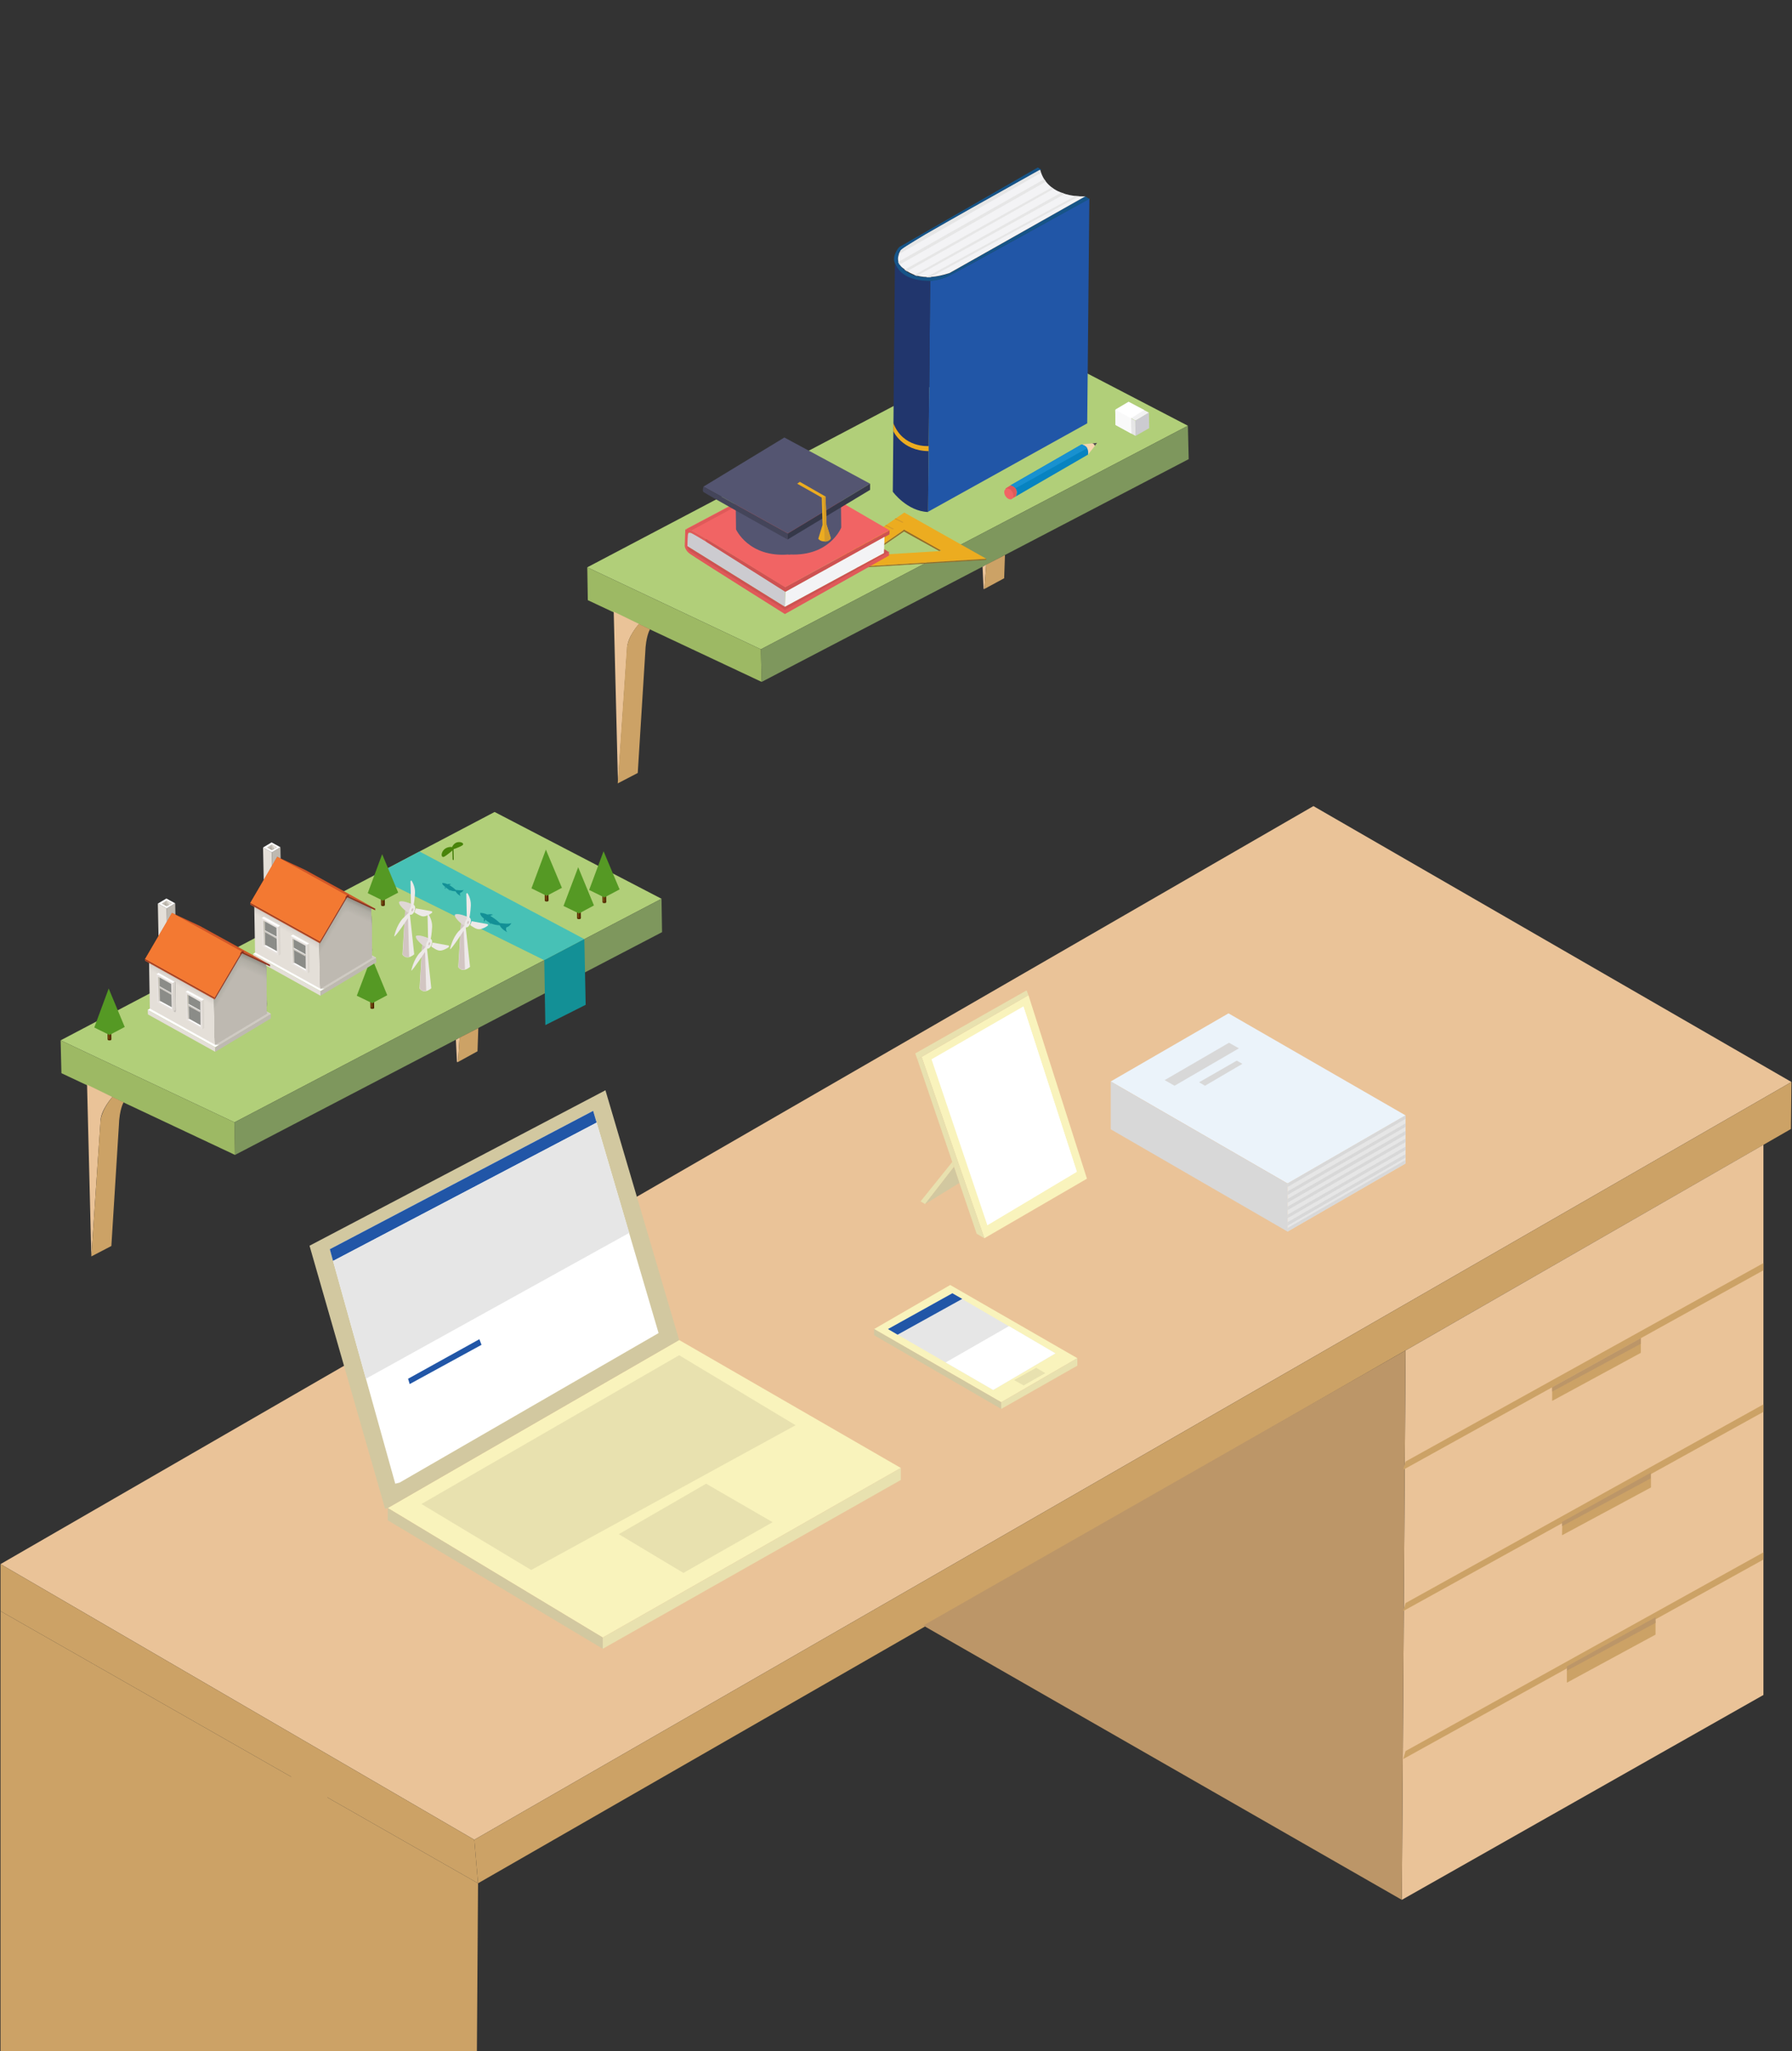 <?xml version="1.0" encoding="utf-8"?>
<!-- Generator: Adobe Illustrator 21.0.0, SVG Export Plug-In . SVG Version: 6.00 Build 0)  -->
<svg version="1.1" id="Layer_1" xmlns="http://www.w3.org/2000/svg" xmlns:xlink="http://www.w3.org/1999/xlink" x="0px" y="0px"
	 viewBox="0 0 671 768" style="enable-background:new 0 0 671 768;" xml:space="preserve">
<rect x="0" y="0" width="671" height="768" fill="#333333" stroke="none"/>
<style type="text/css">
	.st0{fill:#EAC398;}
	.st1{fill:#CCA266;}
	.st2{fill:#BC9668;}
	.st3{fill:#B1CF79;}
	.st4{fill:#7E975D;}
	.st5{fill:#9DB964;}
	.st6{fill:#2156A7;}
	.st7{fill:#21366D;}
	.st8{fill:#165488;}
	.st9{fill:#F3F3F5;}
	.st10{fill:#E6E6E6;}
	.st11{fill:#ECAC20;}
	.st12{fill:#946C29;}
	.st13{fill:#D49A29;}
	.st14{fill:#F5D5AE;}
	.st15{fill:#0783C1;}
	.st16{fill:#E05959;}
	.st17{fill:#F16464;}
	.st18{fill:#1891D0;}
	.st19{fill:#4D4D4D;}
	.st20{fill:#F2F2F2;}
	.st21{fill:#CCCBD0;}
	.st22{fill:#FFFFFF;}
	.st23{fill:#F9F9F9;}
	.st24{fill:#CE5252;}
	.st25{fill:#545571;}
	.st26{fill:#353849;}
	.st27{fill:#44455A;}
	.st28{fill:#47C1B6;}
	.st29{fill:#139096;}
	.st30{fill-rule:evenodd;clip-rule:evenodd;fill:#397600;}
	.st31{fill-rule:evenodd;clip-rule:evenodd;fill:#48840A;}
	.st32{fill-rule:evenodd;clip-rule:evenodd;fill:#4F2400;}
	.st33{fill-rule:evenodd;clip-rule:evenodd;fill:#683D05;}
	.st34{fill-rule:evenodd;clip-rule:evenodd;fill:#855921;}
	.st35{fill-rule:evenodd;clip-rule:evenodd;fill:#559924;}
	.st36{fill:#EDE9E8;}
	.st37{fill:#DFD7D5;}
	.st38{fill:#D2C5C2;}
	.st39{fill:#F9F3BC;}
	.st40{fill:#D2C8A0;}
	.st41{fill:#E8E1AF;}
	.st42{fill:#EBF3FA;}
	.st43{fill:#D8D8D8;}
	.st44{fill-rule:evenodd;clip-rule:evenodd;fill:#C0CD5B;}
	.st45{fill-rule:evenodd;clip-rule:evenodd;fill:#A7B54A;}
	.st46{fill-rule:evenodd;clip-rule:evenodd;fill:#89993D;}
	.st47{fill-rule:evenodd;clip-rule:evenodd;fill:#FFFFFF;}
	.st48{fill-rule:evenodd;clip-rule:evenodd;fill:#CFCAC3;}
	.st49{fill-rule:evenodd;clip-rule:evenodd;fill:url(#SVGID_1_);}
	.st50{fill-rule:evenodd;clip-rule:evenodd;fill:#929087;}
	.st51{fill-rule:evenodd;clip-rule:evenodd;fill:#BEB9B1;}
	.st52{fill-rule:evenodd;clip-rule:evenodd;fill:#E4DFD8;}
	.st53{fill-rule:evenodd;clip-rule:evenodd;fill:url(#SVGID_2_);}
	.st54{fill-rule:evenodd;clip-rule:evenodd;fill:url(#SVGID_3_);}
	.st55{fill-rule:evenodd;clip-rule:evenodd;fill:#939188;}
	.st56{fill-rule:evenodd;clip-rule:evenodd;fill:#95938A;}
	.st57{fill-rule:evenodd;clip-rule:evenodd;fill:#96948B;}
	.st58{fill-rule:evenodd;clip-rule:evenodd;fill:#98958C;}
	.st59{fill-rule:evenodd;clip-rule:evenodd;fill:#99978E;}
	.st60{fill-rule:evenodd;clip-rule:evenodd;fill:#9A988F;}
	.st61{fill-rule:evenodd;clip-rule:evenodd;fill:#9C9990;}
	.st62{fill-rule:evenodd;clip-rule:evenodd;fill:#9D9B92;}
	.st63{fill-rule:evenodd;clip-rule:evenodd;fill:#9E9C93;}
	.st64{fill-rule:evenodd;clip-rule:evenodd;fill:#A09D94;}
	.st65{fill-rule:evenodd;clip-rule:evenodd;fill:#A19F96;}
	.st66{fill-rule:evenodd;clip-rule:evenodd;fill:#A3A097;}
	.st67{fill-rule:evenodd;clip-rule:evenodd;fill:#A4A198;}
	.st68{fill-rule:evenodd;clip-rule:evenodd;fill:#A5A39A;}
	.st69{fill-rule:evenodd;clip-rule:evenodd;fill:#A7A49B;}
	.st70{fill-rule:evenodd;clip-rule:evenodd;fill:#A8A59C;}
	.st71{fill-rule:evenodd;clip-rule:evenodd;fill:#A9A79E;}
	.st72{fill-rule:evenodd;clip-rule:evenodd;fill:#ABA89F;}
	.st73{fill-rule:evenodd;clip-rule:evenodd;fill:#ACA9A0;}
	.st74{fill-rule:evenodd;clip-rule:evenodd;fill:#AEABA2;}
	.st75{fill-rule:evenodd;clip-rule:evenodd;fill:#AFACA3;}
	.st76{fill-rule:evenodd;clip-rule:evenodd;fill:#B0ADA4;}
	.st77{fill-rule:evenodd;clip-rule:evenodd;fill:#B1AEA5;}
	.st78{fill-rule:evenodd;clip-rule:evenodd;fill:#B2AEA6;}
	.st79{fill-rule:evenodd;clip-rule:evenodd;fill:#B3AFA6;}
	.st80{fill-rule:evenodd;clip-rule:evenodd;fill:#B3B0A7;}
	.st81{fill-rule:evenodd;clip-rule:evenodd;fill:#B4B0A8;}
	.st82{fill-rule:evenodd;clip-rule:evenodd;fill:#B5B1A8;}
	.st83{fill-rule:evenodd;clip-rule:evenodd;fill:#B5B2A9;}
	.st84{fill-rule:evenodd;clip-rule:evenodd;fill:#B6B2AA;}
	.st85{fill-rule:evenodd;clip-rule:evenodd;fill:#B7B3AA;}
	.st86{fill-rule:evenodd;clip-rule:evenodd;fill:#B8B3AB;}
	.st87{fill-rule:evenodd;clip-rule:evenodd;fill:#B8B4AC;}
	.st88{fill-rule:evenodd;clip-rule:evenodd;fill:#B9B5AC;}
	.st89{fill-rule:evenodd;clip-rule:evenodd;fill:#BAB5AD;}
	.st90{fill-rule:evenodd;clip-rule:evenodd;fill:#BAB6AE;}
	.st91{fill-rule:evenodd;clip-rule:evenodd;fill:#BBB7AE;}
	.st92{fill-rule:evenodd;clip-rule:evenodd;fill:#BCB7AF;}
	.st93{fill-rule:evenodd;clip-rule:evenodd;fill:#BDB8B0;}
	.st94{fill-rule:evenodd;clip-rule:evenodd;fill:#D05627;}
	.st95{fill-rule:evenodd;clip-rule:evenodd;fill:#F37932;}
	.st96{fill-rule:evenodd;clip-rule:evenodd;fill:#8D301E;}
	.st97{fill-rule:evenodd;clip-rule:evenodd;fill:#BB4E27;}
	.st98{fill-rule:evenodd;clip-rule:evenodd;fill:#872C1C;}
	.st99{fill-rule:evenodd;clip-rule:evenodd;fill:url(#SVGID_4_);}
	.st100{fill-rule:evenodd;clip-rule:evenodd;fill:#E7E2DE;}
	.st101{fill-rule:evenodd;clip-rule:evenodd;fill:url(#SVGID_5_);}
	.st102{fill-rule:evenodd;clip-rule:evenodd;fill:#DBD6CF;}
	.st103{fill-rule:evenodd;clip-rule:evenodd;fill:#8B8C88;}
	.st104{fill-rule:evenodd;clip-rule:evenodd;fill:url(#SVGID_6_);}
	.st105{fill-rule:evenodd;clip-rule:evenodd;fill:url(#SVGID_7_);}
	.st106{fill-rule:evenodd;clip-rule:evenodd;fill:url(#SVGID_8_);}
	.st107{fill-rule:evenodd;clip-rule:evenodd;fill:url(#SVGID_9_);}
	.st108{fill-rule:evenodd;clip-rule:evenodd;fill:url(#SVGID_10_);}
	.st109{fill-rule:evenodd;clip-rule:evenodd;fill:url(#SVGID_11_);}
	.st110{fill-rule:evenodd;clip-rule:evenodd;fill:#CDC6C1;}
	.st111{fill-rule:evenodd;clip-rule:evenodd;fill:#CCC5C0;}
	.st112{fill-rule:evenodd;clip-rule:evenodd;fill:#CAC4BF;}
	.st113{fill-rule:evenodd;clip-rule:evenodd;fill:#C9C2BD;}
	.st114{fill-rule:evenodd;clip-rule:evenodd;fill:#C7C1BC;}
	.st115{fill-rule:evenodd;clip-rule:evenodd;fill:#C6C0BB;}
	.st116{fill-rule:evenodd;clip-rule:evenodd;fill:#C4BFBA;}
	.st117{fill-rule:evenodd;clip-rule:evenodd;fill:#C3BDB8;}
	.st118{fill-rule:evenodd;clip-rule:evenodd;fill:#C1BCB7;}
	.st119{fill-rule:evenodd;clip-rule:evenodd;fill:#C0BBB6;}
	.st120{fill-rule:evenodd;clip-rule:evenodd;fill:#BEBAB5;}
	.st121{fill-rule:evenodd;clip-rule:evenodd;fill:#BDB8B3;}
	.st122{fill-rule:evenodd;clip-rule:evenodd;fill:#BBB7B2;}
	.st123{fill-rule:evenodd;clip-rule:evenodd;fill:#BAB6B1;}
	.st124{fill-rule:evenodd;clip-rule:evenodd;fill:#B8B5B0;}
	.st125{fill-rule:evenodd;clip-rule:evenodd;fill:#B7B3AE;}
	.st126{fill-rule:evenodd;clip-rule:evenodd;fill:#B5B2AD;}
	.st127{fill-rule:evenodd;clip-rule:evenodd;fill:#B4B1AC;}
	.st128{fill-rule:evenodd;clip-rule:evenodd;fill:#B2B0AB;}
	.st129{fill-rule:evenodd;clip-rule:evenodd;fill:#B1AEA9;}
	.st130{fill-rule:evenodd;clip-rule:evenodd;fill:#AFADA8;}
	.st131{fill-rule:evenodd;clip-rule:evenodd;fill:#AEACA7;}
	.st132{fill-rule:evenodd;clip-rule:evenodd;fill:url(#SVGID_12_);}
</style>
<g>
	<polygon class="st0" points="0.2,585.6 491.8,301.8 670.8,405.1 177.6,688.8 	"/>
	<polygon class="st1" points="0.2,585.6 0.2,603.2 179,705.1 177.6,688.8 	"/>
	<polygon class="st1" points="177.6,688.8 670.8,405.1 670.6,422.7 179,705.1 	"/>
	<polygon class="st1" points="179,705.1 177.6,910.7 0.2,807.9 0.2,603.2 	"/>
	<polygon class="st0" points="526.3,505.6 660.3,428.6 660.3,634.6 524.9,711.3 	"/>
	<polygon class="st2" points="524.9,711.3 345.7,608.6 526.3,505.6 	"/>
	<polygon class="st1" points="107.5,666.1 122.6,657.5 122.6,863.8 106.2,871.8 	"/>
	<polygon class="st1" points="526.3,547.2 660.3,472.9 660.3,475.6 525.4,550.3 	"/>
	<polygon class="st1" points="526.3,600.2 660.3,525.8 660.3,528.6 525.4,603.2 	"/>
	<polygon class="st1" points="526.3,655.6 660.3,581.2 660.3,583.9 525.4,658.6 	"/>
	<polygon class="st1" points="581.2,519.4 581.2,524.5 614.4,506.5 614.4,501 	"/>
	<polygon class="st2" points="581.2,519.4 614.4,501 614.4,503.1 581.2,521 	"/>
	<polygon class="st1" points="585,569.8 584.9,574.8 618.2,556.9 618.2,551.4 	"/>
	<polygon class="st2" points="584.9,569.8 618.1,551.4 618.1,553.5 584.9,571.4 	"/>
	<polygon class="st1" points="586.7,625 586.7,630 619.9,612 619.9,606.6 	"/>
	<polygon class="st2" points="586.7,623.9 619.9,605.5 619.9,607.6 586.7,625.5 	"/>
	<g>
		<polygon class="st3" points="444.8,159.4 284.9,243.1 219.9,212.4 382.3,126.9 		"/>
		<polygon class="st4" points="444.8,159.4 445.1,171.9 285.2,255.3 284.9,243.1 		"/>
		<polygon class="st5" points="284.9,243.1 219.9,212.4 220.1,224.7 285.2,255.3 		"/>
		<path class="st0" d="M239.3,233.6c0,0-4.6,5-4.5,9.5l-3.4,50.2l-1.6-64.3L239.3,233.6z"/>
		<path class="st1" d="M243.4,235.6c0,0-1.6,2.4-1.8,8.9l-2.8,44.9l-7.5,3.9l3.4-50.2c0,0-0.2-3.8,4.5-9.5L243.4,235.6z"/>
		<polygon class="st0" points="369.3,211.4 368.6,220.5 368.3,220.5 367.9,212.2 		"/>
		<polygon class="st1" points="376.3,207.8 376,216.5 368.6,220.5 369.3,211.4 		"/>
		<g>
			<g>
				<path class="st6" d="M407.1,158.5l-59.6,33.1l0.8-86.5c0,0,2.9-0.2,6-1.4s53.6-29.4,53.6-29.4L407.1,158.5z"/>
				<path class="st7" d="M348.3,105.2c0,0-10.9-0.2-13.2-6.6l-0.8,85.5c0,0,5.3,7.3,13.2,7.6L348.3,105.2z"/>
				<path class="st8" d="M407.9,74.5l-1.5-1l-50.8,28.8c0,0-14.1,5.4-19.3-4.2c0,0-0.4-1.4,0.4-3.7c0.8-2.3,53.2-30.9,53.2-30.9
					l-1.3-0.8l-51.9,29.8c0,0-2.9,3.2-1.6,6.1c1.3,2.9,4.1,6.5,13.2,6.6c0,0,3.8-0.1,7.5-2.1C359.5,101.1,407.9,74.5,407.9,74.5z"/>
				<path class="st9" d="M406.4,73.5c0,0-14,1.1-16.9-9.9c0,0-50.8,28-52.2,30.1c-1.4,2.2-1.6,4.8,0.7,6.6c2.3,1.8,6.9,5.5,17.6,1.9
					L406.4,73.5z"/>
				<path class="st10" d="M404.1,73.5c-0.4,0-55.7,30.3-55.7,30.3l-1.6,0l55.8-30.4L404.1,73.5z"/>
				<polygon class="st10" points="398.7,72.6 343.3,103.3 342.3,103 397.4,72.1 				"/>
				<polygon class="st10" points="394.5,70.7 339.6,101.6 338.7,101 393.8,70.2 				"/>
				<polygon class="st10" points="391.6,68 391,67.1 336.3,98.1 336.8,99.1 				"/>
				<path class="st10" d="M389.8,64.7l-53.3,30.5l0.7-1.4c0,0,0.6-0.6,1.5-1.2c0.9-0.6,8.1-5,8.1-5l42.5-24L389.8,64.7z"/>
			</g>
			<path class="st11" d="M347.7,167c0,0-9.6,0.8-13.2-8.6l0,3c0,0,3.2,7.4,13.2,7.5L347.7,167z"/>
		</g>
		<g>
			<polygon class="st12" points="369.3,209.2 369.3,209.6 307.9,213.4 307.9,213 			"/>
			<path class="st11" d="M307.9,213l61.4-3.8l-30.7-17.3L307.9,213z M352.3,206.3l-27.7,1.7l13.9-9.6L352.3,206.3z"/>
			<path class="st12" d="M351.7,206.3c0,0-13.7-7.5-13.6-7.6s0.4-0.4,0.4-0.4l13.8,7.8L351.7,206.3z"/>
			<polygon class="st12" points="338.9,198.7 325.5,207.9 324.6,208 338.5,198.4 			"/>
			<polygon class="st13" points="338.3,195.5 335.4,194 335,194.3 337.9,195.7 			"/>
			<polygon class="st13" points="334.7,198 331.8,196.5 331.4,196.8 334.3,198.2 			"/>
			<polygon class="st13" points="331.7,200 328.8,198.6 328.4,198.9 331.3,200.3 			"/>
			<polygon class="st13" points="328.8,202 325.9,200.6 325.5,200.8 328.4,202.2 			"/>
			<polygon class="st13" points="325.8,204.1 323,202.6 322.6,202.9 325.5,204.3 			"/>
			<polygon class="st13" points="322.8,206.1 320,204.7 319.6,204.9 322.4,206.3 			"/>
			<polygon class="st13" points="319.9,208.1 317,206.7 316.6,206.9 319.5,208.3 			"/>
		</g>
		<g>
			<path class="st14" d="M407.4,170.2c0,0,3.5-4.4,3.4-4.4c-0.1,0-5.8,0.6-5.8,0.6L407.4,170.2z"/>
			<path class="st15" d="M407.4,170.2c0,0,0.7-3.1-2.4-3.8l-26.6,15.3c0,0,3.5,1.1,1.9,4.2L407.4,170.2z"/>
			<path class="st16" d="M380.3,185.9c0,0,1.7-3.2-1.9-4.2l-1.9,1.2l2,4L380.3,185.9z"/>
			
				<ellipse transform="matrix(0.849 -0.529 0.529 0.849 -40.637 227.694)" class="st17" cx="377.6" cy="184.9" rx="1.5" ry="2.2"/>
			<path class="st18" d="M407.1,167.8c0,0-26.8,15-26.8,15s-0.5-0.9-1.9-1.1l26.6-15.3C405,166.4,406.7,166.9,407.1,167.8z"/>
			<polygon class="st19" points="410.8,165.8 410,166.9 409.8,166.6 409.7,166.5 409.5,166.2 409,166 409.9,165.9 			"/>
		</g>
		<g>
			<path class="st20" d="M430.2,154.5c-0.1,0.1-5,3-5,3l-7.5-4.2l4.9-2.9L430.2,154.5z"/>
			<polygon class="st21" points="430.3,160.3 425.2,163.2 425.1,157.5 430.2,154.5 			"/>
			<polygon class="st10" points="417.6,153.4 417.7,159.1 425.2,163.2 425.1,157.5 			"/>
			<path class="st22" d="M428.4,153.5c0,0-4.9,3.1-4.9,3.1l0.1,5.7l-5.8-3.2l-0.1-5.7l4.9-2.9L428.4,153.5z"/>
			<polygon class="st23" points="423.5,156.6 417.6,153.4 417.7,159.1 423.6,162.3 			"/>
		</g>
		<g>
			<path class="st16" d="M333.1,198.6l-39.1,21.3c0,0-35.4-22.2-36.4-21.9c-1,0.3-1,0.3-1,0.3l-0.2,6.1c0,0,0.1,1.7,2,3
				c1.9,1.4,35.5,22.5,35.5,22.5l39-21.9l0-1.5l-38.9,21.7l-35.1-21.7c0,0-1.8-2-1.4-2.8l0.2-4c0,0,0.1-0.7,1.1-0.1
				c1,0.6,35.3,21.9,35.3,21.9l38.9-21.6L333.1,198.6z"/>
			<polygon class="st24" points="333.1,198.6 293.9,219.9 294.1,221.6 333,200.1 			"/>
			<path class="st17" d="M293.9,219.9c0,0-35.4-22.2-36.4-21.9c-1,0.3-1,0.3-1,0.3l38.7-20.5c0,0,0.3-0.5,1.9,0.1
				c1.6,0.6,35.9,20.6,35.9,20.6L293.9,219.9z"/>
			<polygon class="st9" points="331.2,201 331,207.1 293.9,227.2 294.1,221.6 			"/>
			<path class="st21" d="M293.9,227.2l-36.5-22.7c0,0,0,0,0.1-2.7c0.1-2.7,0.1-2,1.2-2.2c1.1-0.1,35.3,21.9,35.3,21.9L293.9,227.2z"
				/>
			<polygon class="st24" points="332.8,206.7 331.1,205.6 331,207.1 293.9,227.2 293.9,228.4 			"/>
			<path class="st24" d="M293.9,227.2l-36.5-22.7c0,0-0.1,1.3,1.4,2.1c1.4,0.9,35.1,21.7,35.1,21.7L293.9,227.2z"/>
			<path class="st24" d="M294.1,221.6l-0.1-1.7l-29.6-18.1c0,0-0.9,0.5,0.6,1.4"/>
			<path class="st16" d="M297.2,177.9l-38.3,20.7c0,0-1.3-1-2.3-0.2l38.7-20.5C295.2,177.9,295.8,177.3,297.2,177.9z"/>
		</g>
		<g>
			<g>
				<path class="st25" d="M295.3,207.6c-15,1.2-19.7-9.4-19.7-9.4l-0.1-8.4l20.3,11.5l0.1,6.3L295.3,207.6z"/>
				<path class="st25" d="M295.7,207.6c15.1,0.7,19.3-10.1,19.3-10.1l-0.1-8.4l-19.9,12.2l0.2,6.3L295.7,207.6z"/>
				<polygon class="st25" points="325.8,181.1 295,199.7 263.4,182.2 293.7,163.8 				"/>
				<polygon class="st26" points="325.8,183.4 294.9,202 295,199.7 325.8,181.1 				"/>
				<path class="st27" d="M295,199.7l-31.6-17.5c0,0-0.5,1.6,0,2c0.5,0.5,31.5,17.8,31.5,17.8L295,199.7z"/>
			</g>
			<path class="st11" d="M309.1,185.9l-9.6-5.5l-1,0.7l9.2,5.2l0.3,10.2l-1.6,5.2c0,0,0.7,1.1,2.4,1c1.7,0,2.3-1.2,2.3-1.2l-1.6-5.1
				L309.1,185.9z"/>
			<path class="st13" d="M308.8,202.8l-0.5-16.6l0.8-0.3l0.4,10.6l1.6,5.1C311.1,201.7,310.5,202.8,308.8,202.8z"/>
		</g>
	</g>
	<g>
		<polygon class="st3" points="247.7,336.5 87.8,420.2 22.7,389.5 185.2,304 		"/>
		<polygon class="st4" points="247.7,336.5 247.9,349 88,432.4 87.8,420.2 		"/>
		<polygon class="st5" points="87.8,420.2 22.7,389.5 23,401.8 88,432.4 		"/>
		<path class="st0" d="M42.1,410.7c0,0-4.6,5-4.5,9.5l-3.4,50.2l-1.6-64.3L42.1,410.7z"/>
		<path class="st1" d="M46.3,412.7c0,0-1.6,2.4-1.8,8.9l-2.8,44.9l-7.5,3.9l3.4-50.2c0,0-0.2-3.8,4.5-9.5L46.3,412.7z"/>
		<polygon class="st0" points="172.1,388.5 171.5,397.6 171.1,397.6 170.7,389.3 		"/>
		<polygon class="st1" points="179.1,384.9 178.8,393.6 171.5,397.6 172.1,388.5 		"/>
		<polygon class="st28" points="139.9,327.9 203.8,359.5 218.8,351.6 157.1,318.8 		"/>
		<polygon class="st29" points="203.8,359.5 204.2,383.8 219.3,376.2 218.8,351.6 		"/>
		<g>
			<path class="st29" d="M179.8,341.8c0,0,2.8-0.4,7.4,3.8c0,0,3.4,0.5,4.3,0c0,0-0.7,1.4-1.9,1.6c0,0-0.4,0.9,0.3,1.8
				c0,0-2.2-1.1-2.8-2.6c0,0-2.5,0.1-4.5-1.4C180.5,343.5,179.8,342.7,179.8,341.8z"/>
			<path class="st29" d="M182.5,342.4c0,0,1.4-0.3,2.1,0.1c0,0-1.3,0.3-0.9,0.6"/>
			<path class="st29" d="M181.2,343.9c0,0-0.2,0.8,0.2,1.2c0,0,0.2-0.9,0.4-0.7C182,344.6,181.2,343.9,181.2,343.9z"/>
			<path class="st29" d="M182.9,345.2c0,0,0.5,0.5,0.9,0.8l0-0.3L182.9,345.2z"/>
		</g>
		<g>
			<path class="st29" d="M165.6,330.6c0,0,1.9-0.3,5.1,2.6c0,0,2.3,0.3,2.9,0c0,0-0.5,0.9-1.3,1.1c0,0-0.3,0.6,0.2,1.2
				c0,0-1.5-0.8-1.9-1.8c0,0-1.7,0.1-3.1-1S165.6,331.2,165.6,330.6z"/>
			<path class="st29" d="M167.5,331c0,0,1-0.2,1.4,0.1c0,0-0.9,0.2-0.6,0.4"/>
			<path class="st29" d="M166.6,332.1c0,0-0.1,0.6,0.1,0.8c0,0,0.1-0.6,0.3-0.5C167.2,332.5,166.6,332.1,166.6,332.1z"/>
			<path class="st29" d="M167.8,333c0,0,0.3,0.3,0.6,0.5l0-0.2L167.8,333z"/>
		</g>
		<g>
			<path class="st30" d="M169.6,317.6L169.6,317.6c0.1,0,0.2,0.1,0.2,0.2l0.1,4c0,0.1-0.1,0.2-0.2,0.2h0c-0.1,0-0.2-0.1-0.2-0.2
				l-0.1-4C169.4,317.6,169.5,317.6,169.6,317.6L169.6,317.6z"/>
			<path class="st31" d="M170.8,315.5c1.2-0.5,2.4-0.1,2.6,0.4c0.2,0.5-0.7,0.9-1.9,1.4c-1.2,0.5-2.1,0.9-2.3,0.4
				C169.1,317.3,169.7,316,170.8,315.5L170.8,315.5z"/>
			<path class="st31" d="M170.8,315.7c0.7-0.3,1.5-0.1,1.6,0.2c0.1,0.3-0.5,0.5-1.2,0.8c-0.7,0.3-1.3,0.6-1.4,0.3
				C169.8,316.8,170.1,316,170.8,315.7L170.8,315.7z"/>
			<path class="st31" d="M166.6,317.8c1.2-0.9,2.8-0.8,3.2-0.4c0.4,0.5-0.6,1.2-1.7,2.1c-1.2,0.9-2.1,1.7-2.5,1.2
				C165.1,320.3,165.4,318.7,166.6,317.8L166.6,317.8z"/>
			<path class="st31" d="M166.6,318c0.7-0.6,1.7-0.5,1.9-0.2c0.2,0.3-0.4,0.7-1.1,1.3c-0.7,0.6-1.3,1-1.5,0.7
				C165.7,319.6,165.9,318.6,166.6,318L166.6,318z"/>
		</g>
		<g>
			<path class="st32" d="M41.6,382.9l0.1,6.2c0,0.2-0.2,0.4-0.4,0.4l-0.6,0c-0.2,0-0.4-0.2-0.4-0.4l-0.1-6.2L41.6,382.9L41.6,382.9
				L41.6,382.9z"/>
			<path class="st33" d="M41.1,382.9l0.1,6.1c0,0.1-0.1,0.2-0.2,0.2l-0.3,0c-0.1,0-0.2-0.1-0.2-0.2l-0.1-6.1L41.1,382.9L41.1,382.9
				L41.1,382.9z"/>
			<path class="st34" d="M40.7,382.9l0.1,5.9c0,0,0,0.1-0.1,0.1l0,0c0,0-0.1,0-0.1-0.1l-0.1-5.9L40.7,382.9L40.7,382.9L40.7,382.9z"
				/>
			<polygon class="st35" points="41,387.5 35.3,384.7 40.7,370.1 46.7,384.5 41,387.5 			"/>
			<polygon class="st35" points="40.6,386.1 36.2,384 40.4,373 44.9,383.9 40.6,386.1 			"/>
			<polygon class="st35" points="40.5,384.7 37.4,383.2 40.3,375.5 43.5,383.1 40.5,384.7 			"/>
		</g>
		<g>
			<path class="st32" d="M144,332.6l0.1,6.2c0,0.2-0.2,0.4-0.4,0.4l-0.6,0c-0.2,0-0.4-0.2-0.4-0.4l-0.1-6.2L144,332.6L144,332.6
				L144,332.6z"/>
			<path class="st33" d="M143.5,332.6l0.1,6.1c0,0.1-0.1,0.2-0.2,0.2l-0.3,0c-0.1,0-0.2-0.1-0.2-0.2l-0.1-6.1L143.5,332.6
				L143.5,332.6L143.5,332.6z"/>
			<path class="st34" d="M143.1,332.7l0.1,5.9c0,0,0,0.1-0.1,0.1l0,0c0,0-0.1,0-0.1-0.1l-0.1-5.9L143.1,332.7L143.1,332.7
				L143.1,332.7z"/>
			<polygon class="st35" points="143.4,337.2 137.7,334.4 143.1,319.8 149.1,334.2 143.4,337.2 			"/>
			<polygon class="st35" points="143,335.8 138.6,333.7 142.8,322.8 147.3,333.6 143,335.8 			"/>
			<polygon class="st35" points="142.9,334.4 139.8,332.9 142.7,325.2 145.9,332.8 142.9,334.4 			"/>
		</g>
		<g>
			<path class="st36" d="M151.7,341l-1,16.4c0,0,1.4,2.4,4.4-0.1l-1.6-14.7L151.7,341z"/>
			<path class="st36" d="M155.7,340.1l6,1.1c0,0,0.3,0.3,0,0.6c-0.3,0.3-2.2,1.4-3.3,1.3s-2.4-1-3.2-1.5L155.7,340.1z"/>
			<path class="st37" d="M153.6,342.4c0,0-4.4-3.1-4.2-4.7c0,0,0.7-1.1,5.8,1.2L153.6,342.4z"/>
			
				<ellipse transform="matrix(0.353 -0.935 0.935 0.353 -218.774 364.871)" class="st36" cx="154.5" cy="340.7" rx="1.9" ry="1"/>
			<path class="st36" d="M153.9,339.6l-0.2-9.6c0,0,0.2-0.5,0.4-0.3c0.1,0.2,1.4,2.1,1.3,4.6s-0.5,4.5-0.5,4.5L153.9,339.6z"/>
			<path class="st38" d="M151.7,341l1,0.8l0.5,16.5c0,0-2,0.3-2.4-1L151.7,341z"/>
			<path class="st36" d="M147.6,350.6c0,0,0.8-4.1,3.2-6.7l2.6-2.5l0.3,0.8C153.8,342.3,148.1,350.9,147.6,350.6z"/>
			
				<ellipse transform="matrix(0.353 -0.935 0.935 0.353 -218.729 364.935)" class="st38" cx="154.6" cy="340.7" rx="0.6" ry="0.3"/>
		</g>
		<g>
			<path class="st36" d="M172.6,345.7l-1,16.4c0,0,1.4,2.4,4.4-0.1l-1.6-14.7L172.6,345.7z"/>
			<path class="st36" d="M176.6,344.9l6,1.1c0,0,0.3,0.3,0,0.6c-0.3,0.3-2.2,1.4-3.3,1.3c-1.1,0-2.4-1-3.2-1.5L176.6,344.9z"/>
			<path class="st37" d="M174.5,347.2c0,0-4.4-3.1-4.2-4.7c0,0,0.7-1.1,5.8,1.2L174.5,347.2z"/>
			
				<ellipse transform="matrix(0.353 -0.935 0.935 0.353 -209.702 387.472)" class="st36" cx="175.4" cy="345.4" rx="1.9" ry="1"/>
			<path class="st36" d="M174.8,344.3l-0.2-9.6c0,0,0.2-0.5,0.4-0.3s1.4,2.1,1.3,4.6c-0.1,2.5-0.5,4.5-0.5,4.5L174.8,344.3z"/>
			<path class="st38" d="M172.6,345.7l1,0.8l0.5,16.5c0,0-2,0.3-2.4-1L172.6,345.7z"/>
			<path class="st36" d="M168.5,355.4c0,0,0.8-4.1,3.2-6.7l2.6-2.5l0.3,0.8C174.6,347,169,355.6,168.5,355.4z"/>
			
				<ellipse transform="matrix(0.353 -0.935 0.935 0.353 -209.656 387.536)" class="st38" cx="175.5" cy="345.4" rx="0.6" ry="0.3"/>
		</g>
		<g>
			<path class="st36" d="M158.1,353.7l-1,16.4c0,0,1.4,2.4,4.4-0.1l-1.6-14.7L158.1,353.7z"/>
			<path class="st36" d="M162,352.9l6,1.1c0,0,0.3,0.3,0,0.6c-0.3,0.3-2.2,1.4-3.3,1.3c-1.1,0-2.4-1-3.2-1.5L162,352.9z"/>
			<path class="st37" d="M159.9,355.2c0,0-4.4-3.1-4.2-4.7c0,0,0.7-1.1,5.8,1.2L159.9,355.2z"/>
			
				<ellipse transform="matrix(0.353 -0.935 0.935 0.353 -226.575 379.06)" class="st36" cx="160.9" cy="353.4" rx="1.9" ry="1"/>
			<path class="st36" d="M160.3,352.3l-0.2-9.6c0,0,0.2-0.5,0.4-0.3c0.1,0.2,1.4,2.1,1.3,4.6c-0.1,2.5-0.5,4.5-0.5,4.5L160.3,352.3z
				"/>
			<path class="st38" d="M158.1,353.7l1,0.8l0.5,16.5c0,0-2,0.3-2.4-1L158.1,353.7z"/>
			<path class="st36" d="M154,363.4c0,0,0.8-4.1,3.2-6.7l2.6-2.5l0.3,0.8C160.1,355,154.4,363.6,154,363.4z"/>
			
				<ellipse transform="matrix(0.353 -0.935 0.935 0.353 -226.529 379.124)" class="st38" cx="161" cy="353.4" rx="0.6" ry="0.3"/>
		</g>
		<g>
			<path class="st32" d="M217.4,337.5l0.1,6.2c0,0.2-0.2,0.4-0.4,0.4l-0.6,0c-0.2,0-0.4-0.2-0.4-0.4l-0.1-6.2L217.4,337.5
				L217.4,337.5L217.4,337.5z"/>
			<path class="st33" d="M216.9,337.5l0.1,6.1c0,0.1-0.1,0.2-0.2,0.2l-0.3,0c-0.1,0-0.2-0.1-0.2-0.2l-0.1-6.1L216.9,337.5
				L216.9,337.5L216.9,337.5z"/>
			<path class="st34" d="M216.5,337.5l0.1,5.9c0,0,0,0.1-0.1,0.1l0,0c0,0-0.1,0-0.1-0.1l-0.1-5.9L216.5,337.5L216.5,337.5
				L216.5,337.5z"/>
			<polygon class="st35" points="216.8,342 211,339.2 216.5,324.7 222.4,339 216.8,342 			"/>
			<polygon class="st35" points="216.4,340.7 212,338.6 216.1,327.6 220.6,338.4 216.4,340.7 			"/>
			<polygon class="st35" points="216.2,339.2 213.2,337.8 216.1,330 219.2,337.7 216.2,339.2 			"/>
		</g>
		<g>
			<path class="st32" d="M226.9,331.5l0.1,6.2c0,0.2-0.2,0.4-0.4,0.4l-0.6,0c-0.2,0-0.4-0.2-0.4-0.4l-0.1-6.2L226.9,331.5
				L226.9,331.5L226.9,331.5z"/>
			<path class="st33" d="M226.4,331.5l0.1,6.1c0,0.1-0.1,0.2-0.2,0.2l-0.3,0c-0.1,0-0.2-0.1-0.2-0.2l-0.1-6.1L226.4,331.5
				L226.4,331.5L226.4,331.5z"/>
			<path class="st34" d="M226,331.5l0.1,5.9c0,0,0,0.1-0.1,0.1l0,0c0,0-0.1,0-0.1-0.1l-0.1-5.9L226,331.5L226,331.5L226,331.5z"/>
			<polygon class="st35" points="226.3,336 220.6,333.2 226,318.7 232,333 226.3,336 			"/>
			<polygon class="st35" points="225.9,334.7 221.5,332.6 225.7,321.6 230.2,332.4 225.9,334.7 			"/>
			<polygon class="st35" points="225.8,333.2 222.7,331.7 225.6,324 228.8,331.6 225.8,333.2 			"/>
		</g>
		<g>
			<path class="st32" d="M205.3,330.9l0.1,6.2c0,0.2-0.2,0.4-0.4,0.4l-0.6,0c-0.2,0-0.4-0.2-0.4-0.4l-0.1-6.2L205.3,330.9
				L205.3,330.9L205.3,330.9z"/>
			<path class="st33" d="M204.8,330.9l0.1,6.1c0,0.1-0.1,0.2-0.2,0.2l-0.3,0c-0.1,0-0.2-0.1-0.2-0.2l-0.1-6.1L204.8,330.9
				L204.8,330.9L204.8,330.9z"/>
			<path class="st34" d="M204.4,330.9l0.1,5.9c0,0,0,0.1-0.1,0.1l0,0c0,0-0.1,0-0.1-0.1l-0.1-5.9L204.4,330.9L204.4,330.9
				L204.4,330.9z"/>
			<polygon class="st35" points="204.7,335.4 199,332.6 204.4,318.1 210.4,332.4 204.7,335.4 			"/>
			<polygon class="st35" points="204.3,334.1 200,332 204.1,321 208.6,331.9 204.3,334.1 			"/>
			<polygon class="st35" points="204.2,332.7 201.1,331.2 204,323.5 207.2,331.1 204.2,332.7 			"/>
		</g>
		<g>
			<path class="st32" d="M140,371.1l0.1,6.2c0,0.2-0.2,0.4-0.4,0.4l-0.6,0c-0.2,0-0.4-0.2-0.4-0.4l-0.1-6.2L140,371.1L140,371.1
				L140,371.1z"/>
			<path class="st33" d="M139.5,371.1l0.1,6.1c0,0.1-0.1,0.2-0.2,0.2l-0.3,0c-0.1,0-0.2-0.1-0.2-0.2l-0.1-6.1L139.5,371.1
				L139.5,371.1L139.5,371.1z"/>
			<path class="st34" d="M139.1,371.1l0.1,5.9c0,0,0,0.1-0.1,0.1l0,0c0,0-0.1,0-0.1-0.1l-0.1-5.9L139.1,371.1L139.1,371.1
				L139.1,371.1z"/>
			<polygon class="st35" points="139.4,375.6 133.6,372.8 139.1,358.3 145,372.6 139.4,375.6 			"/>
			<polygon class="st35" points="139,374.3 134.6,372.2 138.7,361.2 143.2,372 139,374.3 			"/>
			<polygon class="st35" points="138.8,372.8 135.8,371.3 138.7,363.6 141.8,371.2 138.8,372.8 			"/>
		</g>
	</g>
	<g>
		<polygon class="st39" points="145.2,564.6 225.7,613.1 337.3,549.6 254.3,501.7 		"/>
		<polygon class="st40" points="145.2,564.6 145.2,569.2 225.7,617.3 225.7,613.1 		"/>
		<polygon class="st41" points="225.7,613.1 337.3,549.6 337.3,554.1 225.7,617.3 		"/>
		<polygon class="st40" points="144.2,564.9 115.9,466.4 226.7,408.2 254.3,501.7 145.2,564.6 		"/>
		<polygon class="st22" points="148,555.5 123.5,467.7 222.1,415.9 246.6,499.1 149.6,555.1 		"/>
		<polygon class="st41" points="231.7,574.4 255.9,588.9 289.3,569.9 264.4,555.5 		"/>
		<polygon class="st41" points="157.8,563.1 198.9,587.8 297.9,533.6 254.3,507.4 		"/>
	</g>
	<polygon class="st6" points="123.5,467.7 124.7,472.1 223.4,420.3 222.1,415.9 	"/>
	<polygon class="st10" points="124.7,472.1 137,516.2 235.6,461.6 223.4,420.3 	"/>
	<polygon class="st6" points="152.8,516.2 153.4,518.2 180.3,503.5 179.5,501.4 	"/>
	<polygon class="st39" points="327.3,497.6 374.9,525 403.4,508.5 355.8,481.1 	"/>
	<polygon class="st40" points="327.3,497.6 327.3,499.9 374.9,527.5 374.9,525 	"/>
	<polygon class="st41" points="374.9,525 403.4,508.5 403.4,511.3 374.9,527.5 	"/>
	<polygon class="st10" points="332.5,497.6 371.9,520.4 395.2,506.7 356.6,484.2 	"/>
	<polygon class="st41" points="379.7,516.7 383.3,518.7 391.4,514.1 388,512.1 	"/>
	<polygon class="st6" points="332.5,497.6 336.1,499.7 360.3,486.3 356.6,484.2 	"/>
	<polygon class="st22" points="354.1,510.1 377.8,496.5 395.2,506.7 371.9,520.4 	"/>
	<g>
		<polygon class="st39" points="345.1,395.7 368.6,463.6 407,441.3 385.1,372.6 		"/>
		<polygon class="st41" points="368.6,463.6 365.7,461.9 343.5,396.6 345.1,395.7 		"/>
		<polygon class="st41" points="356.6,435 344.7,449.8 346.4,450.8 357.2,436.9 		"/>
		<polygon class="st40" points="346.4,450.8 359.2,442.9 357.2,436.9 		"/>
		<polygon class="st41" points="343.5,396.6 342.7,394.4 384.4,370.8 385.1,372.6 		"/>
	</g>
	<polygon class="st22" points="348.8,396.6 369.7,458.7 403.2,438.7 383.2,376.8 	"/>
	<polygon class="st22" points="383.2,376.8 369.7,458.7 403.2,438.7 	"/>
	<polygon class="st42" points="415.9,404.9 482.1,443.1 526.3,417.6 460,379.4 	"/>
	<polygon class="st43" points="415.9,404.9 415.9,417.6 415.9,422.8 482.1,461.1 482.1,443.1 	"/>
	<polygon class="st10" points="482.1,443.1 526.3,417.6 526.3,435.6 482.1,461.1 	"/>
	<polygon class="st43" points="482.1,443.1 526.3,417.6 526.3,418.9 482.1,444.4 	"/>
	<polygon class="st43" points="482.1,446.1 526.3,420.6 526.3,421.9 482.1,447.4 	"/>
	<polygon class="st43" points="482.1,448.9 526.3,423.4 526.3,424.8 482.1,450.3 	"/>
	<polygon class="st43" points="482.1,451.8 526.3,426.3 526.3,427.6 482.1,453.1 	"/>
	<polygon class="st43" points="482.1,454.8 526.3,429.3 526.3,430.6 482.1,456.1 	"/>
	<polygon class="st43" points="482.1,457.6 526.3,432.1 526.3,433.4 482.1,458.9 	"/>
	<polygon class="st43" points="482.1,459.8 526.3,434.3 526.3,435.6 482.1,461.1 	"/>
	<polygon class="st43" points="436.1,404.4 439.8,406.5 463.9,392.5 460.2,390.4 	"/>
	<polygon class="st43" points="449,405.2 451.2,406.5 465.2,398.3 463.1,397.1 	"/>
	<g>
		<path class="st44" d="M124.9,336.8c-2.3,1.4-6,1.4-8.3,0.1c-2.3-1.3-2.4-3.4-0.1-4.8c2.3-1.4,6-1.4,8.3-0.1
			C127.1,333.3,127.2,335.5,124.9,336.8z"/>
		<path class="st45" d="M121.3,335.3c-1.4,0.7-3.7,1-5.2,0.4c-1.5-0.6-1.6-1.9-0.1-2.6c1.4-0.7,3.8-0.7,5.3-0.1
			C122.8,333.6,122.8,334.7,121.3,335.3z"/>
		<path class="st46" d="M118.3,334.9c-0.6,0.4-1.5,0.4-2,0c-0.6-0.3-0.6-0.9,0-1.3c0.6-0.4,1.5-0.4,2,0
			C118.8,333.9,118.8,334.5,118.3,334.9z"/>
		<polygon class="st47" points="115.6,344.6 140.8,358.6 120,371.1 94.8,357.1 		"/>
		<polygon class="st48" points="127,350.9 140.8,358.6 121.5,370.2 120,370.2 119.6,351.1 		"/>
		
			<linearGradient id="SVGID_1_" gradientUnits="userSpaceOnUse" x1="109.181" y1="344.859" x2="110.757" y2="342.13" gradientTransform="matrix(1 -1.743586e-02 1.743586e-02 1 -5.244 7.35)">
			<stop  offset="0" style="stop-color:#E4DFD8"/>
			<stop  offset="0.54" style="stop-color:#D9D3CD"/>
			<stop  offset="1" style="stop-color:#BEB9B1"/>
		</linearGradient>
		<polygon class="st49" points="95.2,338.8 119.7,352.3 120,370.2 95.5,356.6 		"/>
		<polygon class="st50" points="139,340 129.1,335.5 119.6,351.6 120,370 139.3,358.4 		"/>
		<polygon class="st51" points="105,317.2 101.8,319.1 102,328.8 105.2,326.9 		"/>
		<polygon class="st52" points="98.5,317.3 101.8,319.1 102.1,333.9 98.8,332.1 		"/>
		<polygon class="st47" points="98.5,317.3 101.8,319.1 105,317.2 101.7,315.4 		"/>
		
			<linearGradient id="SVGID_2_" gradientUnits="userSpaceOnUse" x1="100.792" y1="310.668" x2="102.133" y2="312.384" gradientTransform="matrix(1 -1.743586e-02 1.743586e-02 1 -5.244 7.35)">
			<stop  offset="0" style="stop-color:#CFCAC3"/>
			<stop  offset="1" style="stop-color:#A19B8E"/>
		</linearGradient>
		<polygon class="st53" points="99.9,317.3 101.8,318.3 103.7,317.2 101.8,316.1 		"/>
		<polygon class="st52" points="101.8,318.3 103.7,317.2 101.8,316.1 		"/>
		
			<linearGradient id="SVGID_3_" gradientUnits="userSpaceOnUse" x1="102.152" y1="310.949" x2="101.504" y2="315.039" gradientTransform="matrix(1 -1.743586e-02 1.743586e-02 1 -5.244 7.35)">
			<stop  offset="0" style="stop-color:#CFCAC3"/>
			<stop  offset="1" style="stop-color:#A19B8E"/>
		</linearGradient>
		<polygon class="st54" points="101.8,318.3 102.7,317.8 101.8,316.1 		"/>
		<g>
			<path class="st50" d="M139,340l-9.5-4.3c-0.2-0.1-0.5,0-0.6,0.2l-9.3,15.7l0.3,16.1l19.3-11.6L139,340z"/>
			<path class="st55" d="M139,340.1c-0.1-0.1-9.3-4.3-9.4-4.3c-0.2-0.1-0.5,0-0.6,0.2c-0.1,0.2-9.1,15.5-9.2,15.7
				c0,0.5,0.3,15.3,0.3,15.8c0.3-0.2,19-11.4,19.3-11.6C139.2,355.4,139,340.6,139,340.1z"/>
			<path class="st56" d="M139,340.1c-0.3-0.1-9.1-4.2-9.4-4.3c-0.2-0.1-0.5,0-0.7,0.2c-0.3,0.5-8.9,15.2-9.2,15.7
				c0,1,0.3,14.5,0.3,15.6c0.6-0.4,18.7-11.2,19.3-11.6C139.2,354.7,139,341.2,139,340.1z"/>
			<path class="st57" d="M139,340.2c-0.4-0.2-9-4.1-9.4-4.3c-0.3-0.1-0.6,0-0.7,0.2c-0.4,0.7-8.8,15-9.2,15.7
				c0,1.6,0.2,13.7,0.3,15.3c0.9-0.6,18.4-11,19.3-11.6C139.2,354,139,341.8,139,340.2z"/>
			<path class="st58" d="M139,340.3c-0.6-0.3-8.8-4-9.4-4.3c-0.3-0.1-0.6,0-0.7,0.2c-0.6,1-8.6,14.7-9.2,15.7c0,2.1,0.2,12.9,0.3,15
				c1.2-0.7,18.1-10.9,19.3-11.6C139.2,353.3,139,342.4,139,340.3z"/>
			<path class="st59" d="M139,340.4c-0.7-0.3-8.6-4-9.3-4.3c-0.3-0.1-0.6,0-0.8,0.2c-0.7,1.2-8.5,14.4-9.2,15.6
				c0,2.6,0.2,12.2,0.3,14.7c1.5-0.9,17.8-10.7,19.3-11.6C139.2,352.6,139,343,139,340.4z"/>
			<path class="st60" d="M139,340.5c-0.9-0.4-8.5-3.9-9.3-4.3c-0.3-0.1-0.7,0-0.8,0.3c-0.9,1.5-8.3,14.2-9.2,15.6
				c0.1,3.1,0.2,11.4,0.3,14.5c1.8-1.1,17.5-10.5,19.3-11.6C139.2,351.9,139,343.6,139,340.5z"/>
			<path class="st61" d="M139,340.6c-1-0.5-8.3-3.8-9.3-4.3c-0.3-0.1-0.7,0-0.9,0.3c-1,1.7-8.2,13.9-9.2,15.6
				c0.1,3.6,0.2,10.6,0.2,14.2c2.1-1.3,17.2-10.3,19.3-11.6C139.2,351.2,139,344.2,139,340.6z"/>
			<path class="st62" d="M139,340.7c-1.1-0.5-8.1-3.7-9.3-4.2c-0.3-0.2-0.7,0-0.9,0.3c-1.1,1.9-8,13.6-9.2,15.6
				c0.1,4.1,0.2,9.8,0.2,13.9c2.5-1.5,16.9-10.1,19.3-11.6C139.1,350.5,139,344.8,139,340.7z"/>
			<path class="st63" d="M139,340.8c-1.3-0.6-8-3.6-9.2-4.2c-0.3-0.2-0.7,0-0.9,0.3c-1.3,2.2-7.9,13.4-9.1,15.5
				c0.1,4.7,0.2,9,0.2,13.7c2.8-1.7,16.5-9.9,19.3-11.6C139.1,349.8,139.1,345.4,139,340.8z"/>
			<path class="st64" d="M139,340.9c-1.4-0.7-7.8-3.6-9.2-4.2c-0.4-0.2-0.8,0-1,0.3c-1.4,2.4-7.7,13.1-9.1,15.5
				c0.1,5.2,0.1,8.2,0.2,13.4c3.1-1.8,16.2-9.8,19.3-11.6C139.1,349.1,139.1,346,139,340.9z"/>
			<path class="st65" d="M139,341c-1.6-0.7-7.6-3.5-9.2-4.2c-0.4-0.2-0.8,0-1,0.3c-1.6,2.7-7.5,12.8-9.1,15.5
				c0.1,5.7,0.1,7.4,0.2,13.1c3.4-2,15.9-9.6,19.3-11.6C139.1,348.4,139.1,346.6,139,341z"/>
			<path class="st66" d="M139,341c-1.7-0.8-7.5-3.4-9.2-4.2c-0.4-0.2-0.8,0-1,0.3c-1.7,2.9-7.4,12.6-9.1,15.5
				c0.1,6.2,0.1,6.6,0.2,12.9c3.7-2.2,15.6-9.4,19.3-11.6C139.1,347.7,139.1,347.3,139,341z"/>
			<path class="st67" d="M139,341.1c-1.8-0.8-7.3-3.3-9.1-4.2c-0.4-0.2-0.9,0-1.1,0.3c-1.9,3.2-7.2,12.3-9.1,15.4
				c0.1,6.7,0.1,5.9,0.2,12.6c4-2.4,15.3-9.2,19.3-11.6C139.1,347,139.1,347.9,139,341.1z"/>
			<path class="st68" d="M139,341.2c-2-0.9-7.1-3.3-9.1-4.2c-0.4-0.2-0.9,0-1.1,0.4c-2,3.4-7.1,12-9.1,15.4
				c0.1,7.2,0.1,5.1,0.2,12.3c4.3-2.6,15-9,19.3-11.6C139.1,346.3,139.1,348.5,139,341.2z"/>
			<path class="st69" d="M139,341.3c-2.1-1-7-3.2-9.1-4.2c-0.4-0.2-0.9,0-1.2,0.4c-2.1,3.6-6.9,11.8-9.1,15.4
				c0.1,7.8,0.1,4.3,0.2,12c4.6-2.8,14.7-8.8,19.3-11.6C139.1,345.6,139.1,349.1,139,341.3z"/>
			<path class="st70" d="M139,341.4c-2.3-1-6.8-3.1-9.1-4.2c-0.4-0.2-1,0-1.2,0.4c-2.3,3.9-6.8,11.5-9,15.4
				c0.1,8.3,0.1,3.5,0.2,11.8c4.9-2.9,14.4-8.7,19.3-11.6C139,344.9,139.1,349.7,139,341.4z"/>
			<path class="st71" d="M139,341.5c-2.4-1.1-6.6-3-9-4.1c-0.5-0.2-1,0-1.2,0.4c-2.4,4.1-6.6,11.2-9,15.4c0.2,8.8,0,2.7,0.2,11.5
				c5.2-3.1,14.1-8.5,19.3-11.6C139,344.2,139.1,350.3,139,341.5z"/>
			<path class="st72" d="M139,341.6c-2.6-1.2-6.5-3-9-4.1c-0.5-0.2-1,0-1.3,0.4c-2.6,4.4-6.5,11-9,15.3c0.2,9.3,0,1.9,0.2,11.2
				c5.5-3.3,13.8-8.3,19.3-11.6C139,343.5,139.1,350.9,139,341.6z"/>
			<path class="st73" d="M139,341.7c-2.7-1.2-6.3-2.9-9-4.1c-0.5-0.2-1,0-1.3,0.4c-2.7,4.6-6.3,10.7-9,15.3c0.2,9.8,0,1.1,0.2,11
				c5.8-3.5,13.5-8.1,19.3-11.6C139,342.8,139.2,351.5,139,341.7z"/>
			<path class="st74" d="M139,341.8c-2.8-1.3-6.1-2.8-9-4.1c-0.5-0.2-1.1,0-1.3,0.4c-2.9,4.8-6.1,10.4-9,15.3
				c0.2,10.4,0,0.3,0.2,10.7c6.1-3.7,13.2-7.9,19.3-11.6C139,342.1,139.2,352.1,139,341.8z"/>
			<path class="st75" d="M139,341.9c-3-1.4-6-2.7-8.9-4.1c-0.5-0.2-1.1,0-1.4,0.4c-3,5.1-6,10.2-9,15.3c0.2,10.9,0-0.4,0.2,10.4
				c6.4-3.9,12.9-7.7,19.3-11.6C139,341.4,139.2,352.7,139,341.9z"/>
			<path class="st76" d="M139,342c-2.8-1.3-6.1-2.8-8.9-4.1c-0.5-0.2-1.2,0-1.5,0.5c-2.9,4.8-6.1,10.4-9,15.2
				c0.2,10.4,0,0.2,0.2,10.5c6.1-3.7,13.2-7.9,19.3-11.6C139,342.2,139.2,352.4,139,342z"/>
			<path class="st76" d="M139,342.2c-2.7-1.2-6.2-2.8-8.8-4.1c-0.6-0.3-1.2-0.1-1.5,0.5c-2.7,4.6-6.2,10.6-8.9,15.2
				c0.2,9.8,0,0.8,0.2,10.7c5.8-3.5,13.5-8.1,19.3-11.6C139,343,139.2,352,139,342.2z"/>
			<path class="st77" d="M139,342.4c-2.6-1.2-6.2-2.9-8.8-4c-0.6-0.3-1.3-0.1-1.6,0.5c-2.6,4.4-6.3,10.8-8.9,15.1
				c0.2,9.3,0,1.5,0.2,10.8c5.5-3.3,13.8-8.3,19.3-11.6C139,343.9,139.2,351.7,139,342.4z"/>
			<path class="st78" d="M139,342.6c-2.4-1.1-6.3-2.9-8.8-4c-0.6-0.3-1.3-0.1-1.7,0.5c-2.4,4.1-6.4,11-8.9,15.1
				c0.2,8.8,0,2.1,0.2,10.9c5.2-3.1,14.1-8.5,19.3-11.6C139,344.7,139.2,351.4,139,342.6z"/>
			<path class="st79" d="M139,342.7c-2.3-1-6.4-2.9-8.7-4c-0.6-0.3-1.4-0.1-1.8,0.6c-2.3,3.9-6.6,11.2-8.8,15
				c0.1,8.3,0,2.8,0.2,11.1c4.9-2.9,14.4-8.7,19.3-11.6C139.1,345.5,139.1,351,139,342.7z"/>
			<path class="st80" d="M139,342.9c-2.1-1-6.5-3-8.7-4c-0.7-0.3-1.5-0.1-1.8,0.6c-2.1,3.6-6.7,11.4-8.8,15
				c0.1,7.8,0.1,3.4,0.2,11.2c4.6-2.8,14.7-8.8,19.3-11.6C139.1,346.3,139.1,350.7,139,342.9z"/>
			<path class="st81" d="M139,343.1c-2-0.9-6.6-3-8.6-3.9c-0.7-0.3-1.5-0.1-1.9,0.6c-2,3.4-6.8,11.6-8.8,14.9
				c0.1,7.2,0.1,4.1,0.2,11.3c4.3-2.6,15-9,19.3-11.6C139.1,347.1,139.1,350.3,139,343.1z"/>
			<path class="st82" d="M139,343.2c-1.8-0.8-6.7-3.1-8.6-3.9c-0.7-0.3-1.6-0.1-2,0.6c-1.9,3.2-6.9,11.7-8.8,14.9
				c0.1,6.7,0.1,4.7,0.2,11.4c4-2.4,15.3-9.2,19.3-11.6C139.1,348,139.1,350,139,343.2z"/>
			<path class="st83" d="M139,343.4c-1.7-0.8-6.8-3.1-8.5-3.9c-0.8-0.3-1.6-0.1-2.1,0.6c-1.7,2.9-7,11.9-8.7,14.9
				c0.1,6.2,0.1,5.4,0.2,11.6c3.7-2.2,15.6-9.4,19.3-11.6C139.1,348.8,139.1,349.6,139,343.4z"/>
			<path class="st84" d="M139,343.6c-1.6-0.7-6.9-3.2-8.5-3.9c-0.8-0.4-1.7-0.1-2.1,0.7c-1.6,2.7-7.1,12.1-8.7,14.8
				c0.1,5.7,0.1,6,0.2,11.7c3.4-2,15.9-9.6,19.3-11.6C139.1,349.6,139.1,349.3,139,343.6z"/>
			<path class="st85" d="M139,343.8c-1.4-0.7-7-3.2-8.4-3.9c-0.8-0.4-1.8-0.1-2.2,0.7c-1.4,2.4-7.3,12.3-8.7,14.8
				c0.1,5.2,0.1,6.6,0.2,11.8c3.1-1.8,16.2-9.8,19.3-11.6C139.1,350.4,139.1,348.9,139,343.8z"/>
			<path class="st86" d="M139,343.9c-1.3-0.6-7.1-3.2-8.4-3.8c-0.8-0.4-1.8-0.1-2.3,0.7c-1.3,2.2-7.4,12.5-8.7,14.7
				c0.1,4.7,0.1,7.3,0.2,11.9c2.8-1.7,16.5-9.9,19.3-11.6C139.2,351.2,139.1,348.6,139,343.9z"/>
			<path class="st87" d="M139,344.1c-1.1-0.5-7.2-3.3-8.3-3.8c-0.9-0.4-1.9-0.1-2.4,0.7c-1.1,1.9-7.5,12.7-8.6,14.7
				c0.1,4.1,0.1,7.9,0.2,12.1c2.5-1.5,16.9-10.1,19.3-11.6C139.2,352,139.1,348.3,139,344.1z"/>
			<path class="st88" d="M139,344.3c-1-0.5-7.3-3.3-8.3-3.8c-0.9-0.4-1.9-0.1-2.4,0.8c-1,1.7-7.6,12.9-8.6,14.6
				c0.1,3.6,0.1,8.6,0.2,12.2c2.1-1.3,17.2-10.3,19.3-11.6C139.2,352.9,139.1,347.9,139,344.3z"/>
			<path class="st89" d="M139,344.5c-0.9-0.4-7.4-3.4-8.2-3.8c-0.9-0.4-2-0.1-2.5,0.8c-0.9,1.5-7.7,13.1-8.6,14.6
				c0.1,3.1,0.2,9.2,0.2,12.3c1.8-1.1,17.5-10.5,19.3-11.6C139.2,353.7,139.1,347.6,139,344.5z"/>
			<path class="st90" d="M139,344.6c-0.7-0.3-7.5-3.4-8.2-3.7c-0.9-0.4-2.1-0.1-2.6,0.8c-0.7,1.2-7.8,13.3-8.5,14.5
				c0,2.6,0.2,9.9,0.2,12.5c1.5-0.9,17.8-10.7,19.3-11.6C139.2,354.5,139.1,347.2,139,344.6z"/>
			<path class="st91" d="M139,344.8c-0.6-0.3-7.6-3.5-8.1-3.7c-1-0.4-2.1-0.1-2.7,0.8c-0.6,1-7.9,13.5-8.5,14.5
				c0,2.1,0.2,10.5,0.2,12.6c1.2-0.7,18.1-10.9,19.3-11.6C139.2,355.3,139.1,346.9,139,344.8z"/>
			<path class="st92" d="M139,345c-0.4-0.2-7.6-3.5-8.1-3.7c-1-0.5-2.2-0.1-2.7,0.9c-0.4,0.7-8.1,13.7-8.5,14.4
				c0,1.6,0.2,11.2,0.2,12.7c0.9-0.6,18.4-11,19.3-11.6C139.2,356.1,139.1,346.5,139,345z"/>
			<path class="st93" d="M139,345.2c-0.3-0.1-7.7-3.5-8-3.7c-1-0.5-2.2-0.1-2.8,0.9c-0.3,0.5-8.2,13.9-8.5,14.4
				c0,1,0.2,11.8,0.2,12.8c0.6-0.4,18.7-11.2,19.3-11.6C139.3,357,139.1,346.2,139,345.2z"/>
			<path class="st93" d="M139,345.3c-0.1-0.1-7.8-3.6-8-3.7c-1.1-0.5-2.3-0.1-2.9,0.9c-0.1,0.2-8.3,14.1-8.4,14.3
				c0,0.5,0.2,12.4,0.2,13c0.3-0.2,19-11.4,19.3-11.6C139.3,357.8,139.1,345.9,139,345.3z"/>
			<path class="st51" d="M139.1,345.5l-7.9-3.6c-1.1-0.5-2.4-0.1-3,0.9l-8.4,14.3l0.2,13.1l19.3-11.6L139.1,345.5z"/>
		</g>
		<polygon class="st94" points="140.5,340.2 130,335.3 119.8,352.6 106.7,345.3 93.7,338.1 103.8,320.8 114.3,325.7 127.4,332.9 		
			"/>
		<polygon class="st95" points="130,335.3 119.8,352.6 106.7,345.3 93.7,338.1 103.8,320.8 		"/>
		<polygon class="st96" points="140.5,340.2 130,335.3 130,335.9 140.5,340.8 		"/>
		<polygon class="st96" points="119.8,352.6 130,335.3 130,335.9 119.8,353.2 		"/>
		<path class="st96" d="M130,335.2c0.2-0.1,0.4-0.1,0.5-0.1c0.1,0.1,0.2,0.2,0.2,0.5l-0.7,0.4l-0.7,0.4c0-0.2,0.1-0.5,0.2-0.7
			C129.6,335.5,129.8,335.3,130,335.2z"/>
		<polygon class="st97" points="119.8,352.6 93.7,338.1 93.7,338.7 119.8,353.2 		"/>
		<polygon class="st98" points="119.8,352.6 93.7,338.1 93.7,338.3 119.8,352.8 		"/>
		
			<linearGradient id="SVGID_4_" gradientUnits="userSpaceOnUse" x1="108.47" y1="355.89" x2="109.196" y2="354.632" gradientTransform="matrix(1 -1.743586e-02 1.743586e-02 1 -5.244 7.35)">
			<stop  offset="0" style="stop-color:#E4DFD8"/>
			<stop  offset="0.54" style="stop-color:#D9D3CD"/>
			<stop  offset="1" style="stop-color:#BEB9B1"/>
		</linearGradient>
		<polygon class="st99" points="94.8,357.1 120,371.1 120,372.8 94.8,358.8 		"/>
		<polygon class="st51" points="140.8,358.6 120,371.1 120,372.8 140.9,360.3 		"/>
		<polygon class="st100" points="108.9,350.3 109.1,361 115.2,364.4 115,353.7 		"/>
		
			<linearGradient id="SVGID_5_" gradientUnits="userSpaceOnUse" x1="108.992" y1="357.61" x2="108.992" y2="342.14" gradientTransform="matrix(1 -1.743586e-02 1.743586e-02 1 -5.244 7.35)">
			<stop  offset="0" style="stop-color:#DBD6CF"/>
			<stop  offset="1" style="stop-color:#B3B0A2"/>
		</linearGradient>
		<polygon class="st101" points="109.5,351.4 109.7,360.7 110.2,360.4 110,351.7 		"/>
		<polygon class="st47" points="114.5,363.4 109.7,360.7 110.2,360.4 114.5,362.8 		"/>
		<polygon class="st102" points="109.7,360.7 110.2,360.4 110.7,360.6 		"/>
		<polygon class="st47" points="115.8,353.3 115,353.7 108.9,350.4 109.7,349.9 		"/>
		<polygon class="st102" points="115.8,353.3 115,353.7 115.2,364.4 116,363.9 		"/>
		<polygon class="st103" points="114.5,362.8 110.2,360.4 110,351.7 114.4,354.1 		"/>
		<polygon class="st47" points="114.4,357.6 109.8,355.1 109.8,355.1 110.1,354.9 114.4,357.3 		"/>
		<polygon class="st102" points="110.1,355.2 109.8,355.1 109.8,355.1 110,355 110.1,354.9 110.6,355.2 		"/>
		<polygon class="st48" points="109.8,355.1 109.8,355.6 114.4,358.1 114.4,357.6 		"/>
		<polygon class="st100" points="98,343.7 98.2,354.4 104.3,357.7 104.1,347 		"/>
		
			<linearGradient id="SVGID_6_" gradientUnits="userSpaceOnUse" x1="98.24" y1="350.763" x2="98.24" y2="335.293" gradientTransform="matrix(1 -1.743586e-02 1.743586e-02 1 -5.244 7.35)">
			<stop  offset="0" style="stop-color:#DBD6CF"/>
			<stop  offset="1" style="stop-color:#B3B0A2"/>
		</linearGradient>
		<polygon class="st104" points="98.6,344.7 98.8,354 99.3,353.7 99.2,345 		"/>
		<polygon class="st47" points="103.7,356.7 98.8,354 99.3,353.7 103.7,356.1 		"/>
		<polygon class="st102" points="98.8,354 99.3,353.7 99.8,354 		"/>
		<polygon class="st47" points="104.9,346.6 104.1,347.1 98,343.7 98.8,343.2 		"/>
		<polygon class="st102" points="104.9,346.6 104.1,347.1 104.3,357.7 105.1,357.3 		"/>
		<polygon class="st103" points="103.7,356.1 99.3,353.7 99.2,345 103.5,347.4 		"/>
		<polygon class="st47" points="103.6,351 99,348.4 99,348.4 99.2,348.3 103.6,350.7 		"/>
		<polygon class="st102" points="99.2,348.6 99,348.4 99,348.4 99.1,348.3 99.2,348.3 99.7,348.6 		"/>
		<polygon class="st48" points="99,348.4 99,348.9 103.6,351.5 103.6,351 		"/>
	</g>
	<g>
		<path class="st44" d="M85.5,357.8c-2.3,1.4-6,1.4-8.3,0.1c-2.3-1.3-2.4-3.4-0.1-4.8c2.3-1.4,6-1.4,8.3-0.1
			C87.7,354.3,87.8,356.5,85.5,357.8z"/>
		<path class="st45" d="M81.9,356.3c-1.4,0.7-3.7,1-5.2,0.4c-1.5-0.6-1.6-1.9-0.1-2.6c1.4-0.7,3.8-0.7,5.3-0.1
			C83.3,354.6,83.4,355.7,81.9,356.3z"/>
		<path class="st46" d="M78.9,355.9c-0.6,0.4-1.5,0.4-2,0c-0.6-0.3-0.6-0.9,0-1.3c0.6-0.4,1.5-0.4,2,0
			C79.4,354.9,79.4,355.5,78.9,355.9z"/>
		<polygon class="st47" points="76.2,365.6 101.4,379.6 80.6,392.1 55.3,378.1 		"/>
		<polygon class="st48" points="87.6,371.9 101.4,379.6 82.1,391.2 80.6,391.2 80.2,372.1 		"/>
		
			<linearGradient id="SVGID_7_" gradientUnits="userSpaceOnUse" x1="69.414" y1="365.163" x2="70.99" y2="362.434" gradientTransform="matrix(1 -1.743586e-02 1.743586e-02 1 -5.244 7.35)">
			<stop  offset="0" style="stop-color:#E4DFD8"/>
			<stop  offset="0.54" style="stop-color:#D9D3CD"/>
			<stop  offset="1" style="stop-color:#BEB9B1"/>
		</linearGradient>
		<polygon class="st105" points="55.8,359.8 80.3,373.3 80.6,391.2 56.1,377.6 		"/>
		<polygon class="st50" points="99.5,361 89.7,356.4 80.2,372.6 80.6,391 99.9,379.4 		"/>
		<polygon class="st51" points="65.6,338.2 62.4,340.1 62.6,349.8 65.8,347.9 		"/>
		<polygon class="st52" points="59.1,338.3 62.4,340.1 62.7,354.9 59.4,353.1 		"/>
		<polygon class="st47" points="59.1,338.3 62.4,340.1 65.6,338.2 62.3,336.4 		"/>
		
			<linearGradient id="SVGID_8_" gradientUnits="userSpaceOnUse" x1="61.025" y1="330.972" x2="62.366" y2="332.688" gradientTransform="matrix(1 -1.743586e-02 1.743586e-02 1 -5.244 7.35)">
			<stop  offset="0" style="stop-color:#CFCAC3"/>
			<stop  offset="1" style="stop-color:#A19B8E"/>
		</linearGradient>
		<polygon class="st106" points="60.5,338.3 62.4,339.3 64.3,338.2 62.4,337.1 		"/>
		<polygon class="st52" points="62.4,339.3 64.3,338.2 62.4,337.1 		"/>
		
			<linearGradient id="SVGID_9_" gradientUnits="userSpaceOnUse" x1="62.385" y1="331.253" x2="61.737" y2="335.344" gradientTransform="matrix(1 -1.743586e-02 1.743586e-02 1 -5.244 7.35)">
			<stop  offset="0" style="stop-color:#CFCAC3"/>
			<stop  offset="1" style="stop-color:#A19B8E"/>
		</linearGradient>
		<polygon class="st107" points="62.4,339.3 63.3,338.8 62.4,337.1 		"/>
		<g>
			<path class="st50" d="M99.5,361l-9.5-4.3c-0.2-0.1-0.5,0-0.6,0.2l-9.3,15.7l0.3,16.1l19.3-11.6L99.5,361z"/>
			<path class="st55" d="M99.5,361c-0.1-0.1-9.3-4.3-9.4-4.3c-0.2-0.1-0.5,0-0.6,0.2c-0.1,0.2-9.1,15.5-9.2,15.7
				c0,0.5,0.3,15.3,0.3,15.8c0.3-0.2,19-11.4,19.3-11.6C99.8,376.4,99.6,361.6,99.5,361z"/>
			<path class="st56" d="M99.6,361.1c-0.3-0.1-9.1-4.2-9.4-4.3c-0.2-0.1-0.5,0-0.7,0.2c-0.3,0.5-8.9,15.2-9.2,15.7
				c0,1,0.3,14.5,0.3,15.6c0.6-0.4,18.7-11.2,19.3-11.6C99.8,375.7,99.6,362.2,99.6,361.1z"/>
			<path class="st57" d="M99.6,361.2c-0.4-0.2-9-4.1-9.4-4.3c-0.3-0.1-0.6,0-0.7,0.2c-0.4,0.7-8.8,15-9.2,15.7
				c0,1.6,0.2,13.7,0.3,15.3c0.9-0.6,18.4-11,19.3-11.6C99.8,375,99.6,362.8,99.6,361.2z"/>
			<path class="st58" d="M99.6,361.3c-0.6-0.3-8.8-4-9.4-4.3c-0.3-0.1-0.6,0-0.7,0.2c-0.6,1-8.6,14.7-9.2,15.7
				c0,2.1,0.2,12.9,0.3,15c1.2-0.7,18.1-10.9,19.3-11.6C99.8,374.3,99.6,363.4,99.6,361.3z"/>
			<path class="st59" d="M99.6,361.4c-0.7-0.3-8.6-4-9.3-4.3c-0.3-0.1-0.6,0-0.8,0.2c-0.7,1.2-8.5,14.4-9.2,15.6
				c0,2.6,0.2,12.2,0.3,14.7c1.5-0.9,17.8-10.7,19.3-11.6C99.8,373.6,99.6,364,99.6,361.4z"/>
			<path class="st60" d="M99.6,361.5c-0.9-0.4-8.5-3.9-9.3-4.3c-0.3-0.1-0.7,0-0.8,0.3c-0.9,1.5-8.3,14.2-9.2,15.6
				c0.1,3.1,0.2,11.4,0.3,14.5c1.8-1.1,17.5-10.5,19.3-11.6C99.8,372.9,99.6,364.6,99.6,361.5z"/>
			<path class="st61" d="M99.6,361.6c-1-0.5-8.3-3.8-9.3-4.3c-0.3-0.1-0.7,0-0.9,0.3c-1,1.7-8.2,13.9-9.2,15.6
				c0.1,3.6,0.2,10.6,0.2,14.2c2.1-1.3,17.2-10.3,19.3-11.6C99.7,372.2,99.6,365.2,99.6,361.6z"/>
			<path class="st62" d="M99.6,361.7c-1.1-0.5-8.1-3.7-9.3-4.2c-0.3-0.2-0.7,0-0.9,0.3c-1.1,1.9-8,13.6-9.2,15.6
				c0.1,4.1,0.2,9.8,0.2,13.9c2.5-1.5,16.9-10.1,19.3-11.6C99.7,371.5,99.6,365.8,99.6,361.7z"/>
			<path class="st63" d="M99.6,361.8c-1.3-0.6-8-3.6-9.2-4.2c-0.3-0.2-0.7,0-0.9,0.3c-1.3,2.2-7.9,13.4-9.1,15.5
				c0.1,4.7,0.2,9,0.2,13.7c2.8-1.7,16.5-9.9,19.3-11.6C99.7,370.8,99.6,366.4,99.6,361.8z"/>
			<path class="st64" d="M99.6,361.9c-1.4-0.7-7.8-3.6-9.2-4.2c-0.4-0.2-0.8,0-1,0.3c-1.4,2.4-7.7,13.1-9.1,15.5
				c0.1,5.2,0.1,8.2,0.2,13.4c3.1-1.8,16.2-9.8,19.3-11.6C99.7,370.1,99.7,367,99.6,361.9z"/>
			<path class="st65" d="M99.6,361.9c-1.6-0.7-7.6-3.5-9.2-4.2c-0.4-0.2-0.8,0-1,0.3c-1.6,2.7-7.5,12.8-9.1,15.5
				c0.1,5.7,0.1,7.4,0.2,13.1c3.4-2,15.9-9.6,19.3-11.6C99.7,369.4,99.7,367.6,99.6,361.9z"/>
			<path class="st66" d="M99.6,362c-1.7-0.8-7.5-3.4-9.2-4.2c-0.4-0.2-0.8,0-1,0.3c-1.7,2.9-7.4,12.6-9.1,15.5
				c0.1,6.2,0.1,6.6,0.2,12.9c3.7-2.2,15.6-9.4,19.3-11.6C99.7,368.7,99.7,368.3,99.6,362z"/>
			<path class="st67" d="M99.6,362.1c-1.8-0.8-7.3-3.3-9.1-4.2c-0.4-0.2-0.9,0-1.1,0.3c-1.9,3.2-7.2,12.3-9.1,15.4
				c0.1,6.7,0.1,5.9,0.2,12.6c4-2.4,15.3-9.2,19.3-11.6C99.7,368,99.7,368.9,99.6,362.1z"/>
			<path class="st68" d="M99.6,362.2c-2-0.9-7.1-3.3-9.1-4.2c-0.4-0.2-0.9,0-1.1,0.4c-2,3.4-7.1,12-9.1,15.4
				c0.1,7.2,0.1,5.1,0.2,12.3c4.3-2.6,15-9,19.3-11.6C99.7,367.3,99.7,369.5,99.6,362.2z"/>
			<path class="st69" d="M99.6,362.3c-2.1-1-7-3.2-9.1-4.2c-0.4-0.2-0.9,0-1.2,0.4c-2.1,3.6-6.9,11.8-9.1,15.4
				c0.1,7.8,0.1,4.3,0.2,12c4.6-2.8,14.7-8.8,19.3-11.6C99.6,366.6,99.7,370.1,99.6,362.3z"/>
			<path class="st70" d="M99.6,362.4c-2.3-1-6.8-3.1-9.1-4.2c-0.4-0.2-1,0-1.2,0.4c-2.3,3.9-6.8,11.5-9,15.4
				c0.1,8.3,0.1,3.5,0.2,11.8c4.9-2.9,14.4-8.7,19.3-11.6C99.6,365.9,99.7,370.7,99.6,362.4z"/>
			<path class="st71" d="M99.6,362.5c-2.4-1.1-6.6-3-9-4.1c-0.5-0.2-1,0-1.2,0.4c-2.4,4.1-6.6,11.2-9,15.4c0.2,8.8,0,2.7,0.2,11.5
				c5.2-3.1,14.1-8.5,19.3-11.6C99.6,365.2,99.7,371.3,99.6,362.5z"/>
			<path class="st72" d="M99.6,362.6c-2.6-1.2-6.5-3-9-4.1c-0.5-0.2-1,0-1.3,0.4c-2.6,4.4-6.5,11-9,15.3c0.2,9.3,0,1.9,0.2,11.2
				c5.5-3.3,13.8-8.3,19.3-11.6C99.6,364.5,99.7,371.9,99.6,362.6z"/>
			<path class="st73" d="M99.6,362.7c-2.7-1.2-6.3-2.9-9-4.1c-0.5-0.2-1,0-1.3,0.4c-2.7,4.6-6.3,10.7-9,15.3c0.2,9.8,0,1.1,0.2,11
				c5.8-3.5,13.5-8.1,19.3-11.6C99.6,363.8,99.7,372.5,99.6,362.7z"/>
			<path class="st74" d="M99.6,362.8c-2.8-1.3-6.1-2.8-9-4.1c-0.5-0.2-1.1,0-1.3,0.4c-2.9,4.8-6.1,10.4-9,15.3
				c0.2,10.4,0,0.3,0.2,10.7c6.1-3.7,13.2-7.9,19.3-11.6C99.6,363.1,99.8,373.1,99.6,362.8z"/>
			<path class="st75" d="M99.6,362.9c-3-1.4-6-2.7-8.9-4.1c-0.5-0.2-1.1,0-1.4,0.4c-3,5.1-6,10.2-9,15.3c0.2,10.9,0-0.4,0.2,10.4
				c6.4-3.9,12.9-7.7,19.3-11.6C99.6,362.4,99.8,373.7,99.6,362.9z"/>
			<path class="st76" d="M99.6,363c-2.8-1.3-6.1-2.8-8.9-4.1c-0.5-0.2-1.2,0-1.5,0.5c-2.9,4.8-6.1,10.4-9,15.2
				c0.2,10.4,0,0.2,0.2,10.5c6.1-3.7,13.2-7.9,19.3-11.6C99.6,363.2,99.8,373.4,99.6,363z"/>
			<path class="st76" d="M99.6,363.2c-2.7-1.2-6.2-2.8-8.8-4.1c-0.6-0.3-1.2-0.1-1.5,0.5c-2.7,4.6-6.2,10.6-8.9,15.2
				c0.2,9.8,0,0.8,0.2,10.7c5.8-3.5,13.5-8.1,19.3-11.6C99.6,364,99.8,373,99.6,363.2z"/>
			<path class="st77" d="M99.6,363.4c-2.6-1.2-6.2-2.9-8.8-4c-0.6-0.3-1.3-0.1-1.6,0.5c-2.6,4.4-6.3,10.8-8.9,15.1
				c0.2,9.3,0,1.5,0.2,10.8c5.5-3.3,13.8-8.3,19.3-11.6C99.6,364.9,99.8,372.7,99.6,363.4z"/>
			<path class="st78" d="M99.6,363.5c-2.4-1.1-6.3-2.9-8.8-4c-0.6-0.3-1.3-0.1-1.7,0.5c-2.4,4.1-6.4,11-8.9,15.1
				c0.2,8.8,0,2.1,0.2,10.9c5.2-3.1,14.1-8.5,19.3-11.6C99.6,365.7,99.7,372.3,99.6,363.5z"/>
			<path class="st79" d="M99.6,363.7c-2.3-1-6.4-2.9-8.7-4c-0.6-0.3-1.4-0.1-1.8,0.6c-2.3,3.9-6.6,11.2-8.8,15
				c0.1,8.3,0,2.8,0.2,11.1c4.9-2.9,14.4-8.7,19.3-11.6C99.6,366.5,99.7,372,99.6,363.7z"/>
			<path class="st80" d="M99.6,363.9c-2.1-1-6.5-3-8.7-4c-0.7-0.3-1.5-0.1-1.8,0.6c-2.1,3.6-6.7,11.4-8.8,15
				c0.1,7.8,0.1,3.4,0.2,11.2c4.6-2.8,14.7-8.8,19.3-11.6C99.7,367.3,99.7,371.7,99.6,363.9z"/>
			<path class="st81" d="M99.6,364.1c-2-0.9-6.6-3-8.6-3.9c-0.7-0.3-1.5-0.1-1.9,0.6c-2,3.4-6.8,11.6-8.8,14.9
				c0.1,7.2,0.1,4.1,0.2,11.3c4.3-2.6,15-9,19.3-11.6C99.7,368.1,99.7,371.3,99.6,364.1z"/>
			<path class="st82" d="M99.6,364.2c-1.8-0.8-6.7-3.1-8.6-3.9c-0.7-0.3-1.6-0.1-2,0.6c-1.9,3.2-6.9,11.7-8.8,14.9
				c0.1,6.7,0.1,4.7,0.2,11.4c4-2.4,15.3-9.2,19.3-11.6C99.7,368.9,99.7,371,99.6,364.2z"/>
			<path class="st83" d="M99.6,364.4c-1.7-0.8-6.8-3.1-8.5-3.9c-0.8-0.3-1.6-0.1-2.1,0.6c-1.7,2.9-7,11.9-8.7,14.9
				c0.1,6.2,0.1,5.4,0.2,11.6c3.7-2.2,15.6-9.4,19.3-11.6C99.7,369.8,99.7,370.6,99.6,364.4z"/>
			<path class="st84" d="M99.6,364.6c-1.6-0.7-6.9-3.2-8.5-3.9c-0.8-0.4-1.7-0.1-2.1,0.7c-1.6,2.7-7.1,12.1-8.7,14.8
				c0.1,5.7,0.1,6,0.2,11.7c3.4-2,15.9-9.6,19.3-11.6C99.7,370.6,99.7,370.3,99.6,364.6z"/>
			<path class="st85" d="M99.6,364.8c-1.4-0.7-7-3.2-8.4-3.9c-0.8-0.4-1.8-0.1-2.2,0.7c-1.4,2.4-7.3,12.3-8.7,14.8
				c0.1,5.2,0.1,6.6,0.2,11.8c3.1-1.8,16.2-9.8,19.3-11.6C99.7,371.4,99.7,369.9,99.6,364.8z"/>
			<path class="st86" d="M99.6,364.9c-1.3-0.6-7.1-3.2-8.4-3.8c-0.8-0.4-1.8-0.1-2.3,0.7c-1.3,2.2-7.4,12.5-8.7,14.7
				c0.1,4.7,0.1,7.3,0.2,11.9c2.8-1.7,16.5-9.9,19.3-11.6C99.7,372.2,99.7,369.6,99.6,364.9z"/>
			<path class="st87" d="M99.6,365.1c-1.1-0.5-7.2-3.3-8.3-3.8c-0.9-0.4-1.9-0.1-2.4,0.7c-1.1,1.9-7.5,12.7-8.6,14.7
				c0.1,4.1,0.1,7.9,0.2,12.1c2.5-1.5,16.9-10.1,19.3-11.6C99.8,373,99.7,369.3,99.6,365.1z"/>
			<path class="st88" d="M99.6,365.3c-1-0.5-7.3-3.3-8.3-3.8c-0.9-0.4-1.9-0.1-2.4,0.8c-1,1.7-7.6,12.9-8.6,14.6
				c0.1,3.6,0.1,8.6,0.2,12.2c2.1-1.3,17.2-10.3,19.3-11.6C99.8,373.9,99.7,368.9,99.6,365.3z"/>
			<path class="st89" d="M99.6,365.5c-0.9-0.4-7.4-3.4-8.2-3.8c-0.9-0.4-2-0.1-2.5,0.8c-0.9,1.5-7.7,13.1-8.6,14.6
				c0.1,3.1,0.2,9.2,0.2,12.3c1.8-1.1,17.5-10.5,19.3-11.6C99.8,374.7,99.7,368.6,99.6,365.5z"/>
			<path class="st90" d="M99.6,365.6c-0.7-0.3-7.5-3.4-8.2-3.7c-0.9-0.4-2.1-0.1-2.6,0.8c-0.7,1.2-7.8,13.3-8.5,14.5
				c0,2.6,0.2,9.9,0.2,12.5c1.5-0.9,17.8-10.7,19.3-11.6C99.8,375.5,99.7,368.2,99.6,365.6z"/>
			<path class="st91" d="M99.6,365.8c-0.6-0.3-7.6-3.5-8.1-3.7c-1-0.4-2.1-0.1-2.7,0.8c-0.6,1-7.9,13.5-8.5,14.5
				c0,2.1,0.2,10.5,0.2,12.6c1.2-0.7,18.1-10.9,19.3-11.6C99.8,376.3,99.7,367.9,99.6,365.8z"/>
			<path class="st92" d="M99.6,366c-0.4-0.2-7.6-3.5-8.1-3.7c-1-0.5-2.2-0.1-2.7,0.9c-0.4,0.7-8.1,13.7-8.5,14.4
				c0,1.6,0.2,11.2,0.2,12.7c0.9-0.6,18.4-11,19.3-11.6C99.8,377.1,99.7,367.5,99.6,366z"/>
			<path class="st93" d="M99.6,366.2c-0.3-0.1-7.7-3.5-8-3.7c-1-0.5-2.2-0.1-2.8,0.9c-0.3,0.5-8.2,13.9-8.5,14.4
				c0,1,0.2,11.8,0.2,12.8c0.6-0.4,18.7-11.2,19.3-11.6C99.8,378,99.7,367.2,99.6,366.2z"/>
			<path class="st93" d="M99.6,366.3c-0.1-0.1-7.8-3.6-8-3.7c-1.1-0.5-2.3-0.1-2.9,0.9c-0.1,0.2-8.3,14.1-8.4,14.3
				c0,0.5,0.2,12.4,0.2,13c0.3-0.2,19-11.4,19.3-11.6C99.9,378.8,99.7,366.8,99.6,366.3z"/>
			<path class="st51" d="M99.6,366.5l-7.9-3.6c-1.1-0.5-2.4-0.1-3,0.9l-8.4,14.3l0.2,13.1l19.3-11.6L99.6,366.5z"/>
		</g>
		<polygon class="st94" points="101.1,361.2 90.6,356.3 80.4,373.6 67.3,366.3 54.3,359.1 64.4,341.8 74.9,346.7 88,353.9 		"/>
		<polygon class="st95" points="90.6,356.3 80.4,373.6 67.3,366.3 54.3,359.1 64.4,341.8 		"/>
		<polygon class="st96" points="101.1,361.2 90.6,356.3 90.6,356.9 101.1,361.8 		"/>
		<polygon class="st96" points="80.4,373.6 90.6,356.3 90.6,356.9 80.4,374.2 		"/>
		<path class="st96" d="M90.6,356.2c0.2-0.1,0.4-0.1,0.5-0.1c0.1,0.1,0.2,0.2,0.2,0.5l-0.7,0.4l-0.7,0.4c0-0.2,0.1-0.5,0.2-0.7
			C90.2,356.5,90.4,356.3,90.6,356.2z"/>
		<polygon class="st97" points="80.4,373.6 54.3,359.1 54.3,359.7 80.4,374.2 		"/>
		<polygon class="st98" points="80.4,373.6 54.3,359.1 54.3,359.3 80.4,373.8 		"/>
		
			<linearGradient id="SVGID_10_" gradientUnits="userSpaceOnUse" x1="68.703" y1="376.194" x2="69.429" y2="374.937" gradientTransform="matrix(1 -1.743586e-02 1.743586e-02 1 -5.244 7.35)">
			<stop  offset="0" style="stop-color:#E4DFD8"/>
			<stop  offset="0.54" style="stop-color:#D9D3CD"/>
			<stop  offset="1" style="stop-color:#BEB9B1"/>
		</linearGradient>
		<polygon class="st108" points="55.3,378.1 80.6,392.1 80.6,393.8 55.4,379.8 		"/>
		<polygon class="st51" points="101.4,379.6 80.6,392.1 80.6,393.8 101.4,381.3 		"/>
		<polygon class="st100" points="69.5,371.3 69.7,382 75.8,385.4 75.6,374.7 		"/>
		
			<linearGradient id="SVGID_11_" gradientUnits="userSpaceOnUse" x1="69.225" y1="377.914" x2="69.225" y2="362.444" gradientTransform="matrix(1 -1.743586e-02 1.743586e-02 1 -5.244 7.35)">
			<stop  offset="0" style="stop-color:#DBD6CF"/>
			<stop  offset="1" style="stop-color:#B3B0A2"/>
		</linearGradient>
		<polygon class="st109" points="70.1,372.3 70.3,381.7 70.8,381.4 70.6,372.6 		"/>
		<polygon class="st47" points="75.1,384.4 70.3,381.7 70.8,381.4 75.1,383.8 		"/>
		<polygon class="st102" points="70.3,381.7 70.8,381.4 71.3,381.6 		"/>
		<polygon class="st47" points="76.4,374.2 75.6,374.7 69.5,371.3 70.3,370.9 		"/>
		<polygon class="st102" points="76.4,374.2 75.6,374.7 75.8,385.4 76.5,384.9 		"/>
		<polygon class="st103" points="75.1,383.8 70.8,381.4 70.6,372.6 75,375.1 		"/>
		<polygon class="st47" points="75,378.6 70.4,376.1 70.4,376.1 70.7,375.9 75,378.3 		"/>
		<polygon class="st102" points="70.7,376.2 70.4,376.1 70.4,376.1 70.6,376 70.7,375.9 71.2,376.2 		"/>
		<polygon class="st48" points="70.4,376.1 70.4,376.6 75,379.1 75,378.6 		"/>
		<g>
			<path class="st110" d="M59.2,364.5c0.1,3.6,0.1,7.2,0.2,10.9c0,0.1,0,0.2,0.1,0.2c2,1.1,4,2.2,6,3.3c0.1,0,0.2,0,0.2,0
				c0.1,0,0.1-0.1,0.1-0.2c-0.1-3.6-0.1-7.2-0.2-10.8c0-0.1,0-0.2-0.1-0.2c-2-1.1-4-2.2-6-3.3c-0.1,0-0.2,0-0.2,0
				C59.2,364.3,59.2,364.4,59.2,364.5z"/>
			<path class="st111" d="M59.2,364.5c0.1,3.5,0.1,7.3,0.2,10.8c0,0.1,0,0.2,0.1,0.2c1.9,1,4.1,2.2,6,3.3c0.1,0,0.2,0,0.2,0
				c0.1,0,0.1-0.1,0.1-0.2c-0.1-3.5-0.1-7.3-0.2-10.8c0-0.1,0-0.2-0.1-0.2c-1.9-1.1-4.1-2.3-6-3.3c-0.1,0-0.2,0-0.2,0
				C59.2,364.3,59.2,364.4,59.2,364.5z"/>
			<path class="st112" d="M59.2,364.5c0.1,3.3,0.1,7.5,0.2,10.8c0,0.1,0,0.2,0.1,0.2c1.8,1,4.1,2.3,5.9,3.3c0.1,0,0.2,0,0.2,0
				c0.1,0,0.1-0.1,0.1-0.2c-0.1-3.3-0.1-7.5-0.2-10.8c0-0.1,0-0.2-0.1-0.2c-1.8-1-4.1-2.3-5.9-3.3c-0.1,0-0.2,0-0.2,0
				C59.3,364.3,59.2,364.4,59.2,364.5z"/>
			<path class="st113" d="M59.2,364.5c0.1,3.1,0.1,7.6,0.2,10.7c0,0.1,0,0.2,0.1,0.2c1.7,0.9,4.2,2.3,5.9,3.3c0.1,0,0.2,0,0.2,0
				c0.1,0,0.1-0.1,0.1-0.2c-0.1-3.1-0.1-7.6-0.2-10.7c0-0.1,0-0.2-0.1-0.2c-1.7-0.9-4.2-2.3-5.9-3.3c-0.1,0-0.2,0-0.2,0
				C59.3,364.4,59.2,364.4,59.2,364.5z"/>
			<path class="st114" d="M59.2,364.6c0.1,3,0.1,7.7,0.2,10.7c0,0.1,0,0.2,0.1,0.2c1.6,0.9,4.3,2.4,5.9,3.3c0.1,0,0.2,0,0.2,0
				c0.1,0,0.1-0.1,0.1-0.2c-0.1-3-0.1-7.7-0.2-10.7c0-0.1,0-0.2-0.1-0.2c-1.6-0.9-4.3-2.4-5.9-3.3c-0.1,0-0.2,0-0.2,0
				C59.3,364.4,59.2,364.5,59.2,364.6z"/>
			<path class="st115" d="M59.2,364.6c0,2.8,0.1,7.9,0.2,10.6c0,0.1,0,0.2,0.1,0.2c1.5,0.8,4.4,2.4,5.9,3.3c0.1,0,0.2,0,0.2,0
				c0.1,0,0.1-0.1,0.1-0.2c0-2.8-0.1-7.8-0.2-10.6c0-0.1,0-0.2-0.1-0.2c-1.5-0.8-4.4-2.4-5.9-3.3c-0.1,0-0.2,0-0.2,0
				C59.3,364.4,59.2,364.5,59.2,364.6z"/>
			<path class="st116" d="M59.3,364.6c0,2.6,0.1,8,0.2,10.6c0,0.1,0,0.2,0.1,0.2c1.4,0.8,4.5,2.5,5.9,3.2c0.1,0,0.2,0,0.2,0
				c0.1,0,0.1-0.1,0.1-0.2c0-2.6-0.1-8-0.2-10.6c0-0.1,0-0.2-0.1-0.2c-1.4-0.8-4.5-2.5-5.9-3.3c-0.1,0-0.2,0-0.2,0
				C59.3,364.4,59.3,364.5,59.3,364.6z"/>
			<path class="st117" d="M59.3,364.6c0,2.4,0.1,8.1,0.2,10.5c0,0.1,0,0.2,0.1,0.2c1.3,0.7,4.5,2.5,5.9,3.2c0.1,0,0.2,0,0.2,0
				c0.1,0,0.1-0.1,0.1-0.2c0-2.4-0.1-8.1-0.2-10.5c0-0.1,0-0.2-0.1-0.2c-1.3-0.7-4.5-2.5-5.9-3.2c-0.1,0-0.2,0-0.2,0
				C59.3,364.4,59.3,364.5,59.3,364.6z"/>
			<path class="st118" d="M59.3,364.6c0,2.3,0.1,8.2,0.2,10.5c0,0.1,0,0.2,0.1,0.2c1.2,0.7,4.6,2.5,5.8,3.2c0.1,0,0.2,0,0.2,0
				c0.1,0,0.1-0.1,0.1-0.2c0-2.3-0.1-8.2-0.2-10.5c0-0.1,0-0.2-0.1-0.2c-1.2-0.7-4.6-2.6-5.8-3.2c-0.1,0-0.2,0-0.2,0
				C59.3,364.5,59.3,364.5,59.3,364.6z"/>
			<path class="st119" d="M59.3,364.6c0,2.1,0.1,8.4,0.2,10.5c0,0.1,0,0.2,0.1,0.2c1.1,0.6,4.7,2.6,5.8,3.2c0.1,0,0.2,0,0.2,0
				c0.1,0,0.1-0.1,0.1-0.2c0-2.1-0.1-8.4-0.2-10.4c0-0.1,0-0.2-0.1-0.2c-1.1-0.6-4.7-2.6-5.8-3.2c-0.1,0-0.2,0-0.2,0
				C59.3,364.5,59.3,364.5,59.3,364.6z"/>
			<path class="st120" d="M59.3,364.7c0,1.9,0.1,8.5,0.2,10.4c0,0.1,0,0.2,0.1,0.2c1,0.6,4.8,2.6,5.8,3.2c0.1,0,0.2,0,0.2,0
				c0.1,0,0.1-0.1,0.1-0.2c0-1.9-0.1-8.5-0.2-10.4c0-0.1,0-0.2-0.1-0.2c-1-0.6-4.8-2.6-5.8-3.2c-0.1,0-0.2,0-0.2,0
				C59.3,364.5,59.3,364.6,59.3,364.7z"/>
			<path class="st121" d="M59.3,364.7c0,1.7,0.2,8.6,0.2,10.4c0,0.1,0,0.2,0.1,0.2c0.9,0.5,4.8,2.7,5.8,3.2c0.1,0,0.2,0,0.2,0
				c0.1,0,0.1-0.1,0.1-0.2c0-1.7-0.2-8.6-0.2-10.4c0-0.1,0-0.2-0.1-0.2c-0.9-0.5-4.8-2.7-5.8-3.2c-0.1,0-0.2,0-0.2,0
				C59.3,364.5,59.3,364.6,59.3,364.7z"/>
			<path class="st122" d="M59.3,364.7c0,1.6,0.2,8.8,0.2,10.3c0,0.1,0,0.2,0.1,0.2c0.9,0.5,4.9,2.7,5.8,3.2c0.1,0,0.2,0,0.2,0
				c0.1,0,0.1-0.1,0.1-0.2c0-1.6-0.2-8.8-0.2-10.3c0-0.1,0-0.2-0.1-0.2c-0.9-0.5-4.9-2.7-5.8-3.2c-0.1,0-0.2,0-0.2,0
				C59.4,364.5,59.3,364.6,59.3,364.7z"/>
			<path class="st123" d="M59.3,364.7c0,1.4,0.2,8.9,0.2,10.3c0,0.1,0,0.2,0.1,0.2c0.8,0.4,5,2.8,5.8,3.2c0.1,0,0.2,0,0.2,0
				c0.1,0,0.1-0.1,0.1-0.2c0-1.4-0.2-8.9-0.2-10.3c0-0.1,0-0.2-0.1-0.2c-0.8-0.4-5-2.8-5.8-3.2c-0.1,0-0.2,0-0.2,0
				C59.4,364.5,59.3,364.6,59.3,364.7z"/>
			<path class="st124" d="M59.3,364.7c0,1.2,0.2,9,0.2,10.2c0,0.1,0,0.2,0.1,0.2c0.7,0.4,5.1,2.8,5.7,3.2c0.1,0,0.2,0,0.2,0
				c0.1,0,0.1-0.1,0.1-0.2c0-1.2-0.2-9-0.2-10.2c0-0.1,0-0.2-0.1-0.2c-0.7-0.4-5.1-2.8-5.7-3.2c-0.1,0-0.2,0-0.2,0
				C59.4,364.6,59.3,364.6,59.3,364.7z"/>
			<path class="st125" d="M59.3,364.7c0,1,0.2,9.2,0.2,10.2c0,0.1,0,0.2,0.1,0.2c0.6,0.3,5.2,2.8,5.7,3.2c0.1,0,0.2,0,0.2,0
				c0.1,0,0.1-0.1,0.1-0.2c0-1-0.2-9.1-0.2-10.2c0-0.1,0-0.2-0.1-0.2c-0.6-0.3-5.2-2.9-5.7-3.2c-0.1,0-0.2,0-0.2,0
				C59.4,364.6,59.3,364.7,59.3,364.7z"/>
			<path class="st126" d="M59.4,364.8c0,0.9,0.2,9.3,0.2,10.2c0,0.1,0,0.2,0.1,0.2c0.5,0.3,5.2,2.9,5.7,3.2c0.1,0,0.2,0,0.2,0
				c0.1,0,0.1-0.1,0.1-0.2c0-0.9-0.2-9.3-0.2-10.1c0-0.1,0-0.2-0.1-0.2c-0.5-0.3-5.2-2.9-5.7-3.2c-0.1,0-0.2,0-0.2,0
				C59.4,364.6,59.4,364.7,59.4,364.8z"/>
			<path class="st127" d="M59.4,364.8c0,0.7,0.2,9.4,0.2,10.1c0,0.1,0,0.2,0.1,0.2c0.4,0.2,5.3,2.9,5.7,3.1c0.1,0,0.2,0,0.2,0
				c0.1,0,0.1-0.1,0.1-0.2c0-0.7-0.2-9.4-0.2-10.1c0-0.1,0-0.2-0.1-0.2c-0.4-0.2-5.3-2.9-5.7-3.2c-0.1,0-0.2,0-0.2,0
				C59.4,364.6,59.4,364.7,59.4,364.8z"/>
			<path class="st128" d="M59.4,364.8c0,0.5,0.2,9.5,0.2,10.1c0,0.1,0,0.2,0.1,0.2c0.3,0.2,5.4,3,5.7,3.1c0.1,0,0.2,0,0.2,0
				c0.1,0,0.1-0.1,0.1-0.2c0-0.5-0.2-9.5-0.2-10.1c0-0.1,0-0.2-0.1-0.2c-0.3-0.2-5.4-3-5.7-3.1c-0.1,0-0.2,0-0.2,0
				C59.4,364.6,59.4,364.7,59.4,364.8z"/>
			<path class="st129" d="M59.4,364.8c0,0.3,0.2,9.7,0.2,10c0,0.1,0,0.2,0.1,0.2c0.2,0.1,5.5,3,5.7,3.1c0.1,0,0.2,0,0.2,0
				c0.1,0,0.1-0.1,0.1-0.2c0-0.3-0.2-9.7-0.2-10c0-0.1,0-0.2-0.1-0.2c-0.2-0.1-5.5-3-5.7-3.1c-0.1,0-0.2,0-0.2,0
				C59.4,364.6,59.4,364.7,59.4,364.8z"/>
			<path class="st130" d="M59.4,364.8c0,0.2,0.2,9.8,0.2,10c0,0.1,0,0.2,0.1,0.2c0.1,0.1,5.5,3.1,5.6,3.1c0.1,0,0.2,0,0.2,0
				c0.1,0,0.1-0.1,0.1-0.2c0-0.2-0.2-9.8-0.2-10c0-0.1,0-0.2-0.1-0.2c-0.1-0.1-5.5-3.1-5.6-3.1c-0.1,0-0.2,0-0.2,0
				C59.4,364.7,59.4,364.7,59.4,364.8z"/>
			<path class="st131" d="M59.4,364.8l0.2,9.9c0,0.1,0,0.2,0.1,0.2l5.6,3.1c0.1,0,0.2,0,0.2,0c0.1,0,0.1-0.1,0.1-0.2l-0.2-9.9
				c0-0.1,0-0.2-0.1-0.2l-5.6-3.1c-0.1,0-0.2,0-0.2,0C59.4,364.7,59.4,364.8,59.4,364.8z"/>
		</g>
		<polygon class="st100" points="58.6,364.7 58.8,375.4 64.9,378.7 64.7,368 		"/>
		
			<linearGradient id="SVGID_12_" gradientUnits="userSpaceOnUse" x1="58.473" y1="371.067" x2="58.473" y2="355.597" gradientTransform="matrix(1 -1.743586e-02 1.743586e-02 1 -5.244 7.35)">
			<stop  offset="0" style="stop-color:#DBD6CF"/>
			<stop  offset="1" style="stop-color:#B3B0A2"/>
		</linearGradient>
		<polygon class="st132" points="59.2,365.7 59.4,375 59.9,374.7 59.8,366 		"/>
		<polygon class="st47" points="64.3,377.7 59.4,375 59.9,374.7 64.3,377.1 		"/>
		<polygon class="st102" points="59.4,375 59.9,374.7 60.4,375 		"/>
		<polygon class="st47" points="65.5,367.6 64.7,368.1 58.6,364.7 59.4,364.2 		"/>
		<polygon class="st102" points="65.5,367.6 64.7,368.1 64.9,378.7 65.7,378.2 		"/>
		<polygon class="st103" points="64.3,377.1 59.9,374.7 59.8,366 64.1,368.4 		"/>
		<polygon class="st47" points="64.2,372 59.6,369.4 59.6,369.4 59.8,369.3 64.1,371.7 		"/>
		<polygon class="st102" points="59.8,369.6 59.6,369.4 59.6,369.4 59.7,369.3 59.8,369.3 60.3,369.5 		"/>
		<polygon class="st48" points="59.6,369.4 59.6,369.9 64.2,372.5 64.2,372 		"/>
	</g>
</g>
</svg>

